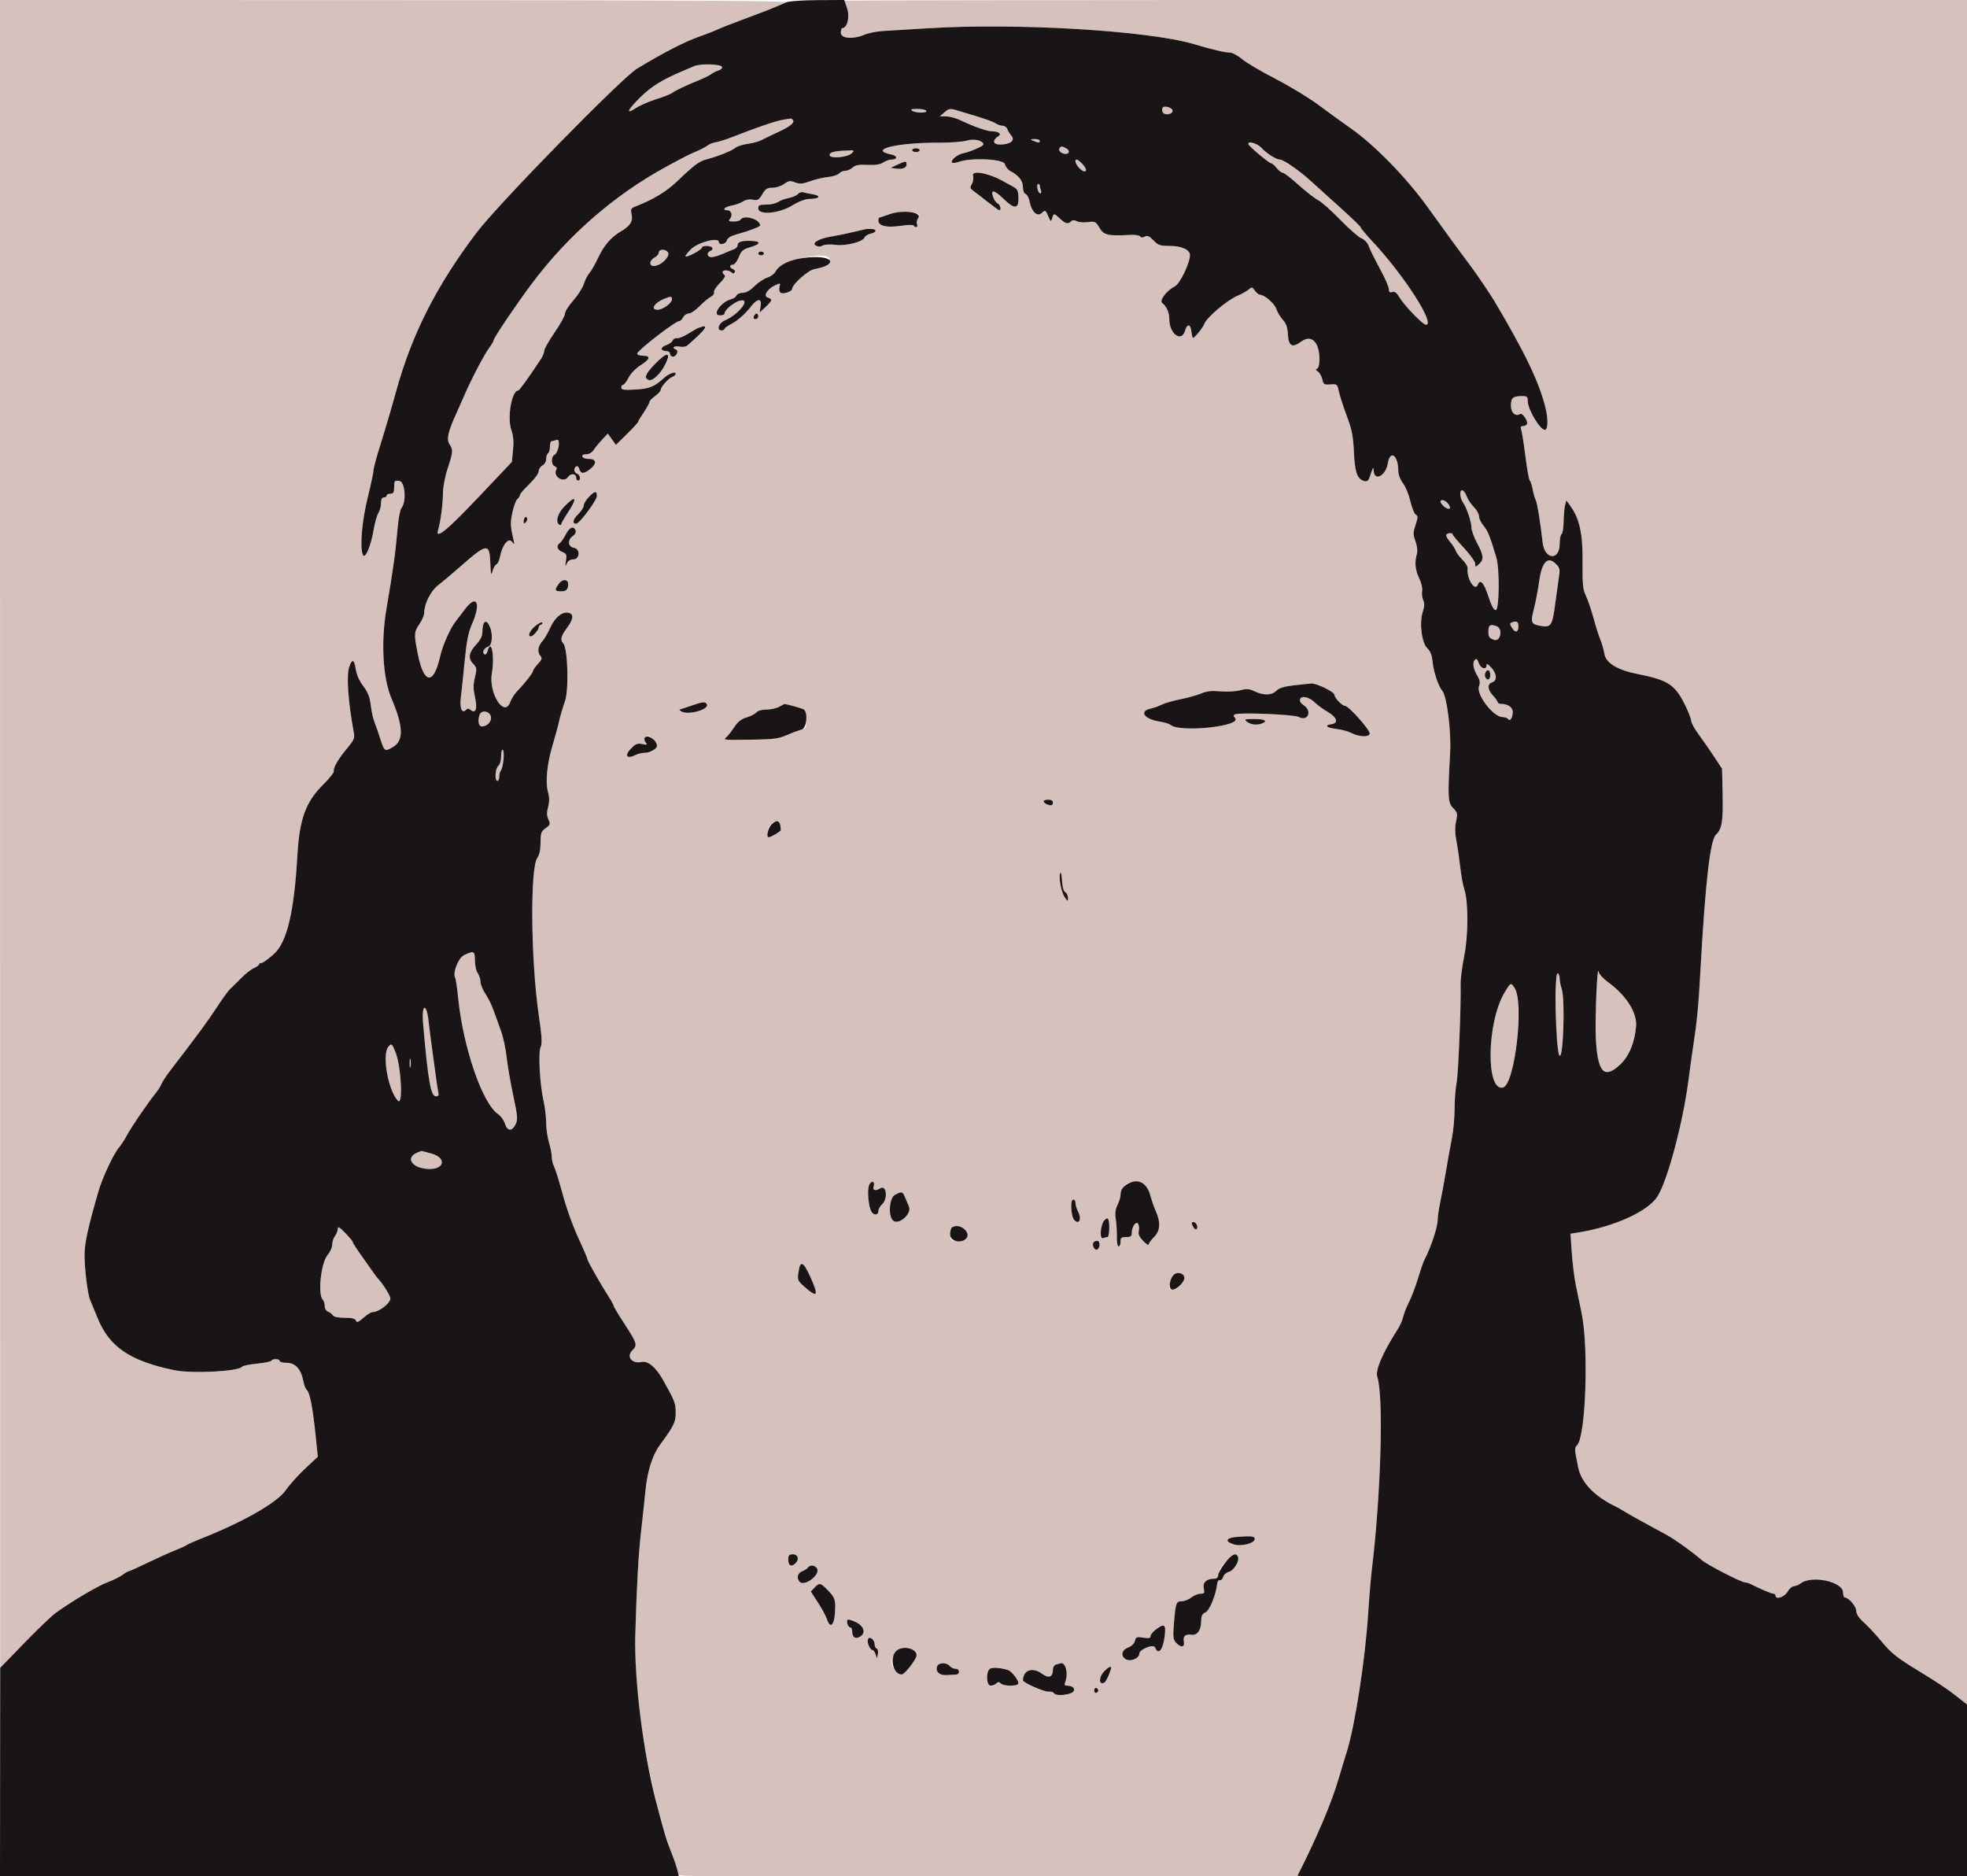 <svg id="svg" version="1.1" xmlns="http://www.w3.org/2000/svg" xmlns:xlink="http://www.w3.org/1999/xlink" width="400" height="381.513" viewBox="0, 0, 400,381.513"><g id="svgg"><path id="path0" d="M0.019 169.561 L 0.037 339.122 4.885 334.122 C 7.551 331.373,10.420 328.617,11.260 327.999 C 14.332 325.739,19.929 322.423,21.866 321.717 C 22.960 321.318,24.320 320.648,24.889 320.228 C 25.458 319.809,26.046 319.466,26.196 319.466 C 26.345 319.466,28.085 318.684,30.061 317.730 C 32.037 316.775,34.540 315.644,35.623 315.217 C 36.707 314.790,37.766 314.306,37.976 314.142 C 38.187 313.978,39.528 313.381,40.956 312.817 C 49.496 309.443,56.357 305.517,58.104 303.004 C 58.887 301.876,60.676 299.885,62.079 298.578 L 64.630 296.202 64.167 291.708 C 63.599 286.202,63.004 283.138,62.405 282.634 C 62.155 282.424,61.826 281.584,61.674 280.769 C 61.228 278.388,60.052 277.099,58.325 277.099 C 57.525 277.099,56.870 276.927,56.870 276.718 C 56.870 276.250,55.468 276.208,55.184 276.667 C 55.071 276.850,53.731 277.122,52.206 277.272 C 50.681 277.422,49.338 277.698,49.223 277.885 C 48.628 278.848,39.029 279.337,35.420 278.588 C 26.445 276.727,22.227 273.860,19.852 268.009 C 19.198 266.396,18.512 264.733,18.328 264.313 C 17.815 263.139,17.173 257.896,17.194 255.042 C 17.211 252.705,17.887 249.631,19.987 242.335 C 20.798 239.519,23.046 234.693,24.179 233.336 C 24.676 232.740,25.388 231.651,25.760 230.916 C 26.491 229.474,30.100 224.178,31.598 222.350 C 32.104 221.732,32.654 220.867,32.821 220.429 C 32.988 219.990,33.778 218.778,34.577 217.736 C 40.700 209.742,42.234 207.658,44.044 204.876 C 45.175 203.139,46.419 201.430,46.809 201.078 C 47.200 200.726,48.206 199.733,49.046 198.873 C 49.885 198.012,51.045 197.099,51.622 196.843 C 52.199 196.588,52.672 196.249,52.672 196.090 C 52.672 195.931,52.897 195.802,53.172 195.802 C 53.446 195.802,54.577 194.986,55.684 193.989 C 58.363 191.575,59.807 185.519,60.482 173.855 C 60.913 166.422,62.186 162.996,65.864 159.377 C 67.029 158.230,67.937 157.069,67.883 156.795 C 67.742 156.088,68.780 154.311,70.614 152.119 C 71.992 150.471,72.163 150.066,71.952 148.941 C 70.782 142.706,70.412 137.326,71.030 135.553 C 71.615 133.875,72.046 134.054,72.353 136.103 C 72.518 137.199,73.086 138.470,73.871 139.499 C 74.816 140.737,75.192 141.696,75.392 143.377 C 75.539 144.606,75.870 146.126,76.129 146.756 C 76.387 147.385,76.914 148.897,77.300 150.115 C 78.157 152.827,78.234 152.878,79.935 151.874 C 82.126 150.581,82.034 147.687,79.625 142.049 C 77.842 137.878,77.431 130.536,78.599 123.726 C 79.943 115.888,80.457 112.168,80.858 107.380 C 81.019 105.456,81.368 103.620,81.633 103.300 C 82.698 102.017,82.378 97.915,81.202 97.780 C 80.231 97.668,80.153 97.761,80.153 99.020 C 80.153 100.127,80.010 100.382,79.389 100.382 C 78.969 100.382,78.626 100.553,78.626 100.763 C 78.626 100.973,78.368 101.145,78.053 101.145 C 77.670 101.145,77.481 101.528,77.481 102.304 C 77.481 102.941,77.241 103.842,76.949 104.307 C 76.656 104.772,76.224 106.300,75.988 107.702 C 75.419 111.089,74.218 113.851,73.781 112.779 C 73.145 111.218,73.599 105.937,74.779 101.155 C 75.425 98.536,75.953 96.045,75.952 95.620 C 75.951 95.195,76.631 92.700,77.463 90.076 C 78.295 87.452,79.684 82.729,80.549 79.580 C 83.725 68.016,88.772 58.059,96.900 47.321 C 101.321 41.481,126.443 15.814,129.580 13.931 C 135.341 10.475,139.182 8.507,142.366 7.382 C 143.731 6.899,145.191 6.339,145.611 6.135 C 146.544 5.684,149.139 4.670,153.435 3.078 C 155.219 2.416,157.195 1.647,157.824 1.367 C 158.454 1.088,159.399 0.678,159.924 0.456 C 160.599 0.170,137.389 0.044,80.439 0.026 L 0.000 0.000 0.019 169.561 M171.756 0.143 C 171.756 0.221,172.006 0.994,172.311 1.860 C 172.859 3.412,172.244 5.715,171.279 5.723 C 171.121 5.724,170.992 6.155,170.992 6.679 C 170.992 7.853,173.502 8.035,175.871 7.034 C 176.652 6.705,178.321 6.375,179.580 6.302 C 180.840 6.230,184.934 5.981,188.679 5.749 C 206.771 4.631,233.451 6.217,242.748 8.964 C 246.584 10.097,249.035 10.675,250.027 10.681 C 250.582 10.684,251.659 11.245,252.510 11.973 C 253.336 12.680,256.415 14.500,259.353 16.017 C 262.291 17.534,266.240 19.931,268.130 21.344 C 270.019 22.757,272.939 24.871,274.618 26.042 C 279.543 29.475,286.111 36.223,290.458 42.315 C 292.977 45.845,297.194 51.614,299.285 54.389 C 300.292 55.725,303.147 59.952,303.887 61.201 C 310.216 71.891,312.975 77.652,314.277 82.899 C 314.861 85.256,314.801 87.405,314.150 87.405 C 313.172 87.405,310.687 83.238,310.687 81.599 C 310.687 80.677,310.538 80.534,309.573 80.534 C 307.662 80.534,307.252 80.874,307.252 82.458 C 307.252 83.916,308.185 84.763,309.140 84.173 C 309.616 83.879,310.830 85.719,310.507 86.243 C 310.371 86.462,309.994 86.641,309.669 86.641 C 309.263 86.641,309.159 86.849,309.337 87.309 C 309.479 87.677,309.867 90.124,310.198 92.748 C 310.529 95.372,310.931 97.605,311.090 97.711 C 311.250 97.816,311.505 98.589,311.656 99.428 C 311.808 100.268,312.085 101.250,312.272 101.612 C 312.597 102.242,313.193 105.866,313.696 110.266 C 314.105 113.848,317.176 114.078,317.176 110.527 C 317.176 109.590,317.347 108.718,317.557 108.588 C 317.767 108.458,317.956 107.289,317.977 105.989 C 317.998 104.689,318.133 103.204,318.277 102.688 L 318.538 101.751 319.391 102.949 C 321.233 105.535,321.874 108.528,321.823 114.292 C 321.783 118.826,321.885 119.843,322.514 121.162 C 322.919 122.013,323.611 124.043,324.051 125.671 C 324.491 127.300,325.113 129.259,325.433 130.025 C 325.753 130.791,326.131 132.120,326.274 132.980 C 326.581 134.820,328.936 136.241,333.015 137.047 C 339.128 138.255,340.563 139.169,342.552 143.119 C 343.289 144.584,343.893 146.111,343.893 146.513 C 343.893 146.915,344.634 148.251,345.539 149.481 C 346.444 150.711,347.860 152.748,348.685 154.008 L 350.185 156.298 350.295 160.878 C 350.438 166.896,350.186 168.566,348.962 169.701 C 347.764 170.811,346.790 179.332,345.784 197.519 C 345.388 204.670,345.112 207.535,344.312 212.786 C 344.088 214.256,343.653 217.384,343.345 219.739 C 342.220 228.345,339.129 239.941,337.082 243.233 C 335.194 246.270,328.379 249.389,321.039 250.577 L 319.367 250.847 319.631 254.717 C 319.776 256.846,320.143 259.790,320.447 261.260 C 320.750 262.729,321.281 265.305,321.628 266.985 C 323.097 274.115,322.480 292.078,320.705 293.854 C 320.149 294.409,320.158 294.583,320.938 298.377 C 321.576 301.479,324.264 304.268,328.626 306.350 C 328.941 306.501,329.800 306.995,330.534 307.449 C 331.269 307.902,333.158 308.964,334.733 309.809 C 336.307 310.653,338.282 311.728,339.122 312.198 C 340.767 313.118,344.119 315.535,346.030 317.179 C 347.228 318.209,354.115 321.756,354.918 321.756 C 355.158 321.756,355.652 321.907,356.017 322.092 C 357.945 323.070,360.250 324.046,360.633 324.046 C 360.873 324.046,361.069 324.218,361.069 324.427 C 361.069 325.324,362.838 324.766,363.489 323.664 C 363.861 323.034,364.456 322.514,364.812 322.507 C 365.167 322.500,365.791 322.243,366.199 321.934 C 368.467 320.219,374.809 321.608,374.809 323.821 C 374.809 324.364,374.954 324.809,375.131 324.809 C 375.916 324.809,377.481 326.618,377.481 327.526 C 377.481 328.187,377.993 328.960,379.072 329.929 C 379.946 330.714,381.592 332.491,382.729 333.878 C 384.515 336.057,385.972 337.215,389.896 339.575 C 393.259 341.597,395.578 343.144,397.615 344.726 L 400.000 346.578 400.000 173.289 L 400.000 0.000 285.878 0.000 C 223.111 0.000,171.756 0.064,171.756 0.143 M141.221 13.428 C 140.697 13.657,139.666 14.095,138.931 14.402 C 134.769 16.142,132.466 17.558,130.261 19.733 C 127.570 22.388,127.139 23.386,129.294 21.974 C 130.081 21.458,131.927 20.654,133.397 20.187 C 134.866 19.721,136.326 19.152,136.641 18.922 C 137.391 18.375,139.382 17.425,141.985 16.371 C 143.139 15.903,144.342 15.312,144.656 15.057 C 144.971 14.803,145.625 14.473,146.109 14.326 C 146.593 14.178,146.923 13.857,146.842 13.613 C 146.648 13.026,142.459 12.888,141.221 13.428 M236.387 21.975 C 236.095 22.735,236.743 23.393,237.619 23.223 C 238.679 23.017,238.665 22.313,237.592 21.824 C 236.783 21.455,236.576 21.481,236.387 21.975 M185.496 22.519 C 186.261 23.014,188.664 23.014,188.359 22.519 C 188.229 22.309,187.403 22.140,186.523 22.143 C 185.350 22.148,185.076 22.248,185.496 22.519 M191.985 22.901 L 191.105 23.664 192.378 23.664 C 193.079 23.664,194.350 23.998,195.204 24.405 C 198.108 25.792,200.789 26.718,201.900 26.718 C 203.061 26.718,203.722 27.258,203.062 27.667 C 201.739 28.484,201.890 29.389,203.349 29.389 C 205.419 29.389,206.503 28.563,205.683 27.611 C 205.350 27.224,204.971 26.608,204.841 26.240 C 204.711 25.873,204.293 25.573,203.914 25.573 C 203.534 25.573,202.884 25.350,202.470 25.077 C 202.056 24.805,200.429 24.196,198.855 23.725 C 197.281 23.253,195.465 22.703,194.820 22.502 C 193.206 22.000,192.989 22.030,191.985 22.901 M159.351 24.325 C 157.923 24.531,154.054 25.844,148.855 27.887 C 147.700 28.341,146.240 28.800,145.611 28.906 C 144.981 29.013,144.208 29.315,143.893 29.578 C 143.578 29.840,142.634 30.345,141.794 30.700 C 140.120 31.406,139.194 31.875,135.526 33.870 C 124.947 39.623,115.510 47.836,108.105 57.731 C 104.951 61.946,100.382 68.724,100.382 69.188 C 100.382 69.369,99.977 70.063,99.483 70.732 C 98.437 72.144,95.869 77.045,94.446 80.344 C 93.902 81.603,93.142 83.321,92.756 84.160 C 91.125 87.711,90.766 89.335,91.400 90.302 C 92.175 91.485,92.148 91.842,91.031 95.266 C 90.475 96.968,90.075 99.086,90.074 100.335 C 90.072 102.424,89.575 106.206,89.110 107.671 C 88.411 109.874,90.779 107.976,97.235 101.159 L 104.090 93.922 104.330 91.522 C 104.501 89.815,104.400 88.636,103.983 87.437 C 103.097 84.894,104.063 79.389,105.396 79.389 C 105.628 79.389,107.697 76.514,110.017 72.965 C 110.383 72.405,110.684 71.648,110.685 71.284 C 110.686 70.919,111.632 69.257,112.786 67.591 C 113.941 65.924,114.885 64.210,114.885 63.781 C 114.885 63.353,115.640 62.153,116.563 61.114 C 117.485 60.076,118.451 58.567,118.709 57.762 C 118.967 56.957,119.481 55.954,119.851 55.534 C 120.221 55.115,120.966 53.825,121.505 52.670 C 122.779 49.940,124.199 48.257,126.235 47.064 C 128.199 45.913,128.762 44.998,128.431 43.491 C 128.218 42.525,128.323 42.317,129.190 41.988 C 132.755 40.633,135.547 38.944,137.786 36.789 C 141.091 33.608,142.179 32.795,143.629 32.417 C 145.920 31.819,148.856 30.651,149.524 30.072 C 149.891 29.753,151.021 29.384,152.035 29.253 C 153.050 29.121,154.338 28.766,154.898 28.464 C 155.458 28.161,156.861 27.483,158.015 26.957 C 160.570 25.792,161.609 24.994,161.275 24.453 C 161.137 24.229,160.905 24.072,160.760 24.103 C 160.615 24.134,159.981 24.234,159.351 24.325 M196.496 28.642 C 196.143 28.848,193.910 29.010,191.534 29.002 C 182.336 28.971,176.247 30.421,181.315 31.435 C 182.571 31.686,182.531 32.443,181.262 32.443 C 180.847 32.443,180.097 32.712,179.595 33.040 C 178.961 33.456,177.988 33.603,176.397 33.525 C 174.649 33.438,173.938 33.567,173.380 34.072 C 172.978 34.435,172.298 34.733,171.868 34.733 C 171.438 34.733,170.885 34.974,170.640 35.270 C 170.395 35.565,169.387 35.888,168.399 35.988 C 167.411 36.087,165.763 36.475,164.736 36.850 C 163.197 37.411,162.660 37.452,161.684 37.084 C 160.663 36.698,160.356 36.742,159.463 37.402 C 158.894 37.823,157.837 38.168,157.114 38.168 C 156.019 38.168,155.670 38.389,155.016 39.498 C 154.332 40.657,154.089 40.799,153.115 40.604 C 152.420 40.465,151.658 40.601,151.095 40.964 C 150.598 41.284,149.547 41.664,148.760 41.808 C 147.364 42.063,146.747 42.748,147.913 42.748 C 148.712 42.748,149.044 43.777,148.469 44.471 C 148.070 44.952,148.176 45.038,149.167 45.038 C 149.810 45.038,150.430 44.887,150.544 44.702 C 151.234 43.586,154.536 44.523,154.574 45.845 C 154.581 46.104,152.251 46.981,149.671 47.690 C 148.588 47.988,147.938 48.405,147.813 48.883 C 147.611 49.656,146.183 49.927,146.183 49.193 C 146.183 48.172,142.000 49.235,140.576 50.618 C 139.828 51.345,139.303 52.026,139.410 52.132 C 139.681 52.404,142.748 50.761,142.748 50.343 C 142.748 49.872,144.554 49.908,144.849 50.384 C 144.980 50.596,144.818 50.872,144.490 50.998 C 143.620 51.331,143.759 52.290,144.677 52.290 C 145.109 52.290,146.182 51.972,147.063 51.583 C 147.944 51.194,148.965 50.770,149.332 50.641 C 149.699 50.511,150.000 50.154,150.000 49.847 C 150.000 49.158,150.869 48.895,152.863 48.980 C 154.837 49.065,154.695 49.640,152.545 50.267 C 151.098 50.689,150.756 50.988,150.236 52.289 C 149.900 53.129,149.365 53.817,149.049 53.817 C 148.294 53.817,148.308 54.435,149.070 54.727 C 149.398 54.853,149.551 55.144,149.409 55.374 C 149.223 55.675,149.034 55.676,148.736 55.377 C 148.226 54.868,146.947 54.828,146.947 55.321 C 146.947 55.519,147.130 55.793,147.354 55.932 C 147.600 56.084,147.218 56.726,146.388 57.556 C 145.632 58.312,145.099 59.151,145.203 59.421 C 145.307 59.691,145.011 60.108,144.547 60.348 C 144.082 60.588,143.052 61.449,142.257 62.262 C 141.462 63.075,140.480 63.740,140.076 63.740 C 139.671 63.740,139.156 64.084,138.931 64.504 C 138.707 64.924,138.365 65.267,138.173 65.267 C 137.354 65.267,129.580 71.269,129.580 71.901 C 129.580 72.136,130.080 72.328,130.692 72.328 C 132.389 72.328,132.256 73.007,130.319 74.232 C 129.288 74.883,128.260 75.938,127.825 76.792 C 127.417 77.591,126.915 78.244,126.710 78.244 C 126.504 78.244,126.336 78.496,126.336 78.804 C 126.336 79.260,126.863 79.336,129.177 79.209 C 132.047 79.052,133.098 78.629,135.016 76.855 C 135.996 75.949,137.405 75.446,137.405 76.002 C 137.405 76.199,137.111 76.472,136.752 76.610 C 135.942 76.921,134.379 78.660,134.363 79.268 C 134.357 79.516,133.836 80.086,133.206 80.534 C 132.576 80.983,132.061 81.528,132.061 81.745 C 132.061 81.963,131.546 82.905,130.916 83.838 C 130.286 84.771,129.771 85.640,129.771 85.769 C 129.771 85.898,128.753 87.007,127.508 88.232 L 125.245 90.461 124.423 89.307 L 123.602 88.154 122.435 89.401 C 121.794 90.087,121.015 91.035,120.705 91.508 C 120.373 92.014,119.755 92.366,119.199 92.366 C 118.613 92.366,118.319 92.547,118.421 92.844 C 118.511 93.106,119.126 93.319,119.788 93.317 C 121.316 93.312,121.408 94.274,119.987 95.392 C 118.816 96.313,117.939 96.417,117.939 95.633 C 117.939 94.798,117.203 94.522,116.923 95.252 C 116.769 95.652,116.915 96.030,117.307 96.249 C 117.993 96.633,118.177 97.710,117.557 97.710 C 117.347 97.710,117.176 97.471,117.176 97.178 C 117.176 96.279,116.088 96.163,115.502 96.999 C 114.569 98.332,112.311 96.806,113.167 95.421 C 113.299 95.207,113.139 94.930,112.810 94.804 C 112.067 94.518,112.026 92.892,112.753 92.481 C 113.618 91.991,114.032 89.119,113.191 89.442 C 112.829 89.581,112.375 89.695,112.183 89.695 C 111.990 89.695,111.832 90.200,111.832 90.817 C 111.832 91.435,111.660 92.046,111.450 92.176 C 111.240 92.305,111.069 92.825,111.069 93.330 C 111.069 93.857,110.744 94.422,110.305 94.656 C 109.885 94.881,109.542 95.412,109.542 95.836 C 109.542 96.264,108.691 97.424,107.634 98.438 C 106.584 99.444,105.725 100.444,105.725 100.660 C 105.725 100.875,105.491 101.246,105.204 101.484 C 104.917 101.722,104.467 102.934,104.203 104.178 C 103.751 106.308,103.773 106.905,104.410 109.733 C 104.649 110.791,104.626 110.823,104.114 110.158 C 103.408 109.240,102.137 110.798,101.702 113.116 C 101.553 113.913,101.214 114.648,100.949 114.750 C 100.684 114.851,100.325 115.482,100.151 116.150 C 99.890 117.151,99.812 116.842,99.710 114.408 C 99.540 110.353,99.036 110.424,93.511 115.279 C 91.937 116.663,89.959 118.326,89.116 118.974 C 87.590 120.147,86.253 122.806,86.258 124.660 C 86.259 125.104,85.830 126.099,85.305 126.872 C 84.182 128.528,84.160 128.918,84.963 132.977 C 86.179 139.126,88.167 139.370,89.487 133.532 C 90.034 131.112,91.612 127.600,92.785 126.191 C 92.981 125.956,93.748 124.948,94.489 123.950 C 96.937 120.657,97.897 122.566,95.976 126.908 C 95.226 128.605,94.883 130.365,94.463 134.684 C 94.164 137.755,93.820 141.040,93.699 141.985 C 93.443 143.981,93.916 145.048,94.751 144.355 C 95.157 144.018,95.393 144.019,95.734 144.360 C 96.700 145.326,97.112 144.091,96.596 141.784 C 96.220 140.105,96.216 139.240,96.576 137.739 C 97.004 135.956,96.978 135.769,96.180 134.921 C 95.120 133.792,95.340 132.636,96.943 130.920 C 97.656 130.156,98.092 129.284,98.092 128.617 C 98.092 126.355,98.825 125.701,99.557 127.308 C 100.284 128.904,100.127 131.206,99.272 131.477 C 98.415 131.749,97.957 132.696,98.516 133.041 C 98.731 133.174,99.003 132.915,99.120 132.466 C 99.878 129.566,100.642 133.304,100.021 136.872 C 99.311 140.950,102.598 146.079,103.770 142.720 C 103.994 142.074,104.655 141.057,105.238 140.459 C 106.743 138.915,108.397 136.786,108.397 136.394 C 108.397 136.211,108.841 135.582,109.383 134.997 C 110.226 134.088,110.296 133.845,109.860 133.321 C 109.217 132.545,109.405 131.329,110.321 130.339 C 110.712 129.916,111.377 128.789,111.800 127.834 C 112.867 125.420,114.487 124.152,115.840 124.671 C 116.719 125.009,116.526 126.050,115.278 127.699 C 114.077 129.286,113.869 130.129,114.520 130.779 C 115.468 131.728,115.723 140.277,114.873 142.640 C 114.436 143.854,113.914 145.620,113.713 146.565 C 113.511 147.510,112.933 149.656,112.428 151.336 C 111.248 155.257,110.870 158.912,111.429 160.990 C 111.739 162.141,111.748 163.018,111.459 164.091 C 111.160 165.200,111.177 165.851,111.524 166.613 C 111.951 167.550,111.901 167.707,110.958 168.394 C 110.043 169.061,109.924 169.398,109.924 171.321 C 109.924 172.771,109.702 173.808,109.259 174.438 C 107.776 176.543,107.944 195.220,109.545 206.266 C 110.186 210.687,110.275 212.169,109.942 212.898 C 109.420 214.043,109.770 220.503,110.535 223.855 C 110.822 225.115,111.060 227.105,111.063 228.279 C 111.066 229.453,111.324 231.256,111.637 232.287 C 111.950 233.317,112.207 234.644,112.210 235.235 C 112.212 235.826,112.407 236.671,112.643 237.112 C 112.880 237.554,113.547 239.647,114.126 241.763 C 115.348 246.226,116.385 249.090,118.180 252.966 C 118.887 254.493,119.466 255.881,119.466 256.050 C 119.466 256.390,122.140 261.104,123.770 263.637 C 124.342 264.525,124.809 265.384,124.809 265.546 C 124.809 265.708,125.748 267.276,126.896 269.030 C 129.522 273.045,129.679 273.528,128.662 274.476 C 127.274 275.769,128.446 277.367,130.460 276.925 C 131.762 276.639,133.385 278.000,134.843 280.601 C 137.219 284.838,137.405 285.318,137.405 287.220 C 137.405 289.191,137.064 289.888,134.170 293.833 C 132.677 295.870,131.642 299.148,131.260 303.053 C 131.065 305.048,130.658 308.826,130.355 311.450 C 129.831 315.989,129.456 322.761,129.191 332.443 C 128.829 345.706,131.887 363.593,137.024 378.244 C 137.502 379.609,137.950 380.940,138.019 381.202 C 138.118 381.582,151.018 381.679,200.907 381.679 L 263.670 381.679 266.141 376.622 C 269.049 370.670,270.965 365.934,272.280 361.450 C 272.804 359.666,273.507 357.347,273.843 356.298 C 275.511 351.091,277.633 337.413,278.223 328.053 C 278.422 324.905,278.771 320.782,278.999 318.893 C 280.828 303.716,281.382 283.842,280.084 279.962 C 279.637 278.624,281.128 275.145,284.248 270.244 C 284.711 269.518,285.202 268.402,285.340 267.764 C 285.477 267.125,286.016 265.757,286.537 264.724 C 287.058 263.691,287.880 261.524,288.363 259.910 C 288.846 258.295,289.410 256.650,289.617 256.254 C 291.038 253.525,292.366 249.493,292.366 247.904 C 292.366 247.356,292.607 245.756,292.901 244.350 C 293.195 242.944,293.723 240.076,294.074 237.977 C 294.426 235.878,294.958 232.910,295.257 231.382 C 295.557 229.854,295.802 227.173,295.802 225.423 C 295.802 223.673,295.983 221.316,296.206 220.186 C 296.564 218.364,297.123 204.551,297.023 200.000 C 297.003 199.055,297.341 196.479,297.776 194.275 C 298.623 189.975,298.608 183.096,297.745 180.725 C 297.516 180.095,297.161 178.120,296.955 176.336 C 296.750 174.552,296.390 172.112,296.157 170.915 C 295.869 169.440,295.851 168.181,296.101 167.008 C 296.441 165.415,296.393 165.200,295.504 164.311 C 294.439 163.246,294.377 162.103,294.893 153.053 C 295.141 148.718,294.232 141.554,293.296 140.458 C 292.498 139.524,291.516 136.587,291.319 134.546 C 291.190 133.212,290.873 132.398,290.260 131.830 C 289.114 130.768,288.592 126.611,289.326 124.389 C 289.683 123.305,289.707 122.660,289.414 122.016 C 289.192 121.529,289.094 120.694,289.196 120.160 C 289.302 119.605,289.040 118.483,288.584 117.538 C 287.775 115.864,287.637 114.326,288.140 112.595 C 288.306 112.022,288.190 111.015,287.848 110.072 C 287.342 108.676,287.344 108.307,287.865 106.724 C 288.368 105.197,288.374 104.901,287.910 104.642 C 287.613 104.476,287.114 103.242,286.801 101.902 C 286.488 100.561,285.809 98.909,285.292 98.231 C 284.734 97.499,284.349 96.482,284.346 95.732 C 284.333 92.517,282.672 91.371,282.210 94.257 C 281.811 96.756,279.449 97.963,279.351 95.718 C 279.310 94.776,279.262 94.855,278.459 97.188 C 278.261 97.764,277.956 97.945,277.423 97.805 C 276.009 97.436,275.511 96.037,275.324 91.902 C 275.176 88.664,274.921 87.376,273.865 84.542 C 273.160 82.653,272.439 80.420,272.261 79.580 C 271.949 78.108,271.888 78.057,270.544 78.161 C 269.269 78.260,269.128 78.170,268.896 77.114 C 268.757 76.479,268.355 75.776,268.005 75.553 C 267.541 75.258,267.497 75.092,267.844 74.946 C 268.121 74.829,268.321 74.052,268.321 73.085 C 268.321 69.523,266.674 67.922,264.593 69.460 C 262.784 70.797,262.044 70.403,261.907 68.029 C 261.822 66.550,261.552 65.768,260.875 65.037 C 260.371 64.493,259.778 63.507,259.558 62.845 C 259.178 61.704,257.132 59.924,256.200 59.924 C 255.963 59.924,255.506 59.549,255.185 59.091 C 254.649 58.325,254.548 58.307,253.923 58.862 C 253.550 59.194,252.593 59.735,251.798 60.063 C 249.585 60.977,245.321 64.582,244.867 65.923 C 244.631 66.620,242.932 68.702,242.600 68.702 C 242.498 68.702,242.361 68.157,242.295 67.491 C 242.133 65.852,241.420 65.724,240.980 67.256 C 240.275 69.714,237.786 67.887,237.786 64.911 C 237.786 63.578,237.208 62.251,236.351 61.619 C 235.680 61.125,237.222 59.090,238.940 58.202 C 239.972 57.668,241.985 53.469,241.985 51.849 C 241.985 50.773,240.266 50.000,237.871 50.000 C 235.896 50.000,235.514 49.870,234.558 48.871 C 233.711 47.988,233.328 47.822,232.792 48.109 C 232.338 48.352,232.023 48.338,231.856 48.069 C 231.718 47.845,230.806 47.706,229.829 47.760 C 225.299 48.008,224.465 47.817,223.589 46.332 C 222.824 45.035,222.686 44.966,221.237 45.161 C 220.391 45.274,219.370 45.191,218.969 44.976 C 218.462 44.705,218.111 44.713,217.822 45.003 C 217.192 45.632,216.697 45.514,215.566 44.466 C 214.311 43.302,214.272 43.299,213.966 44.370 C 213.736 45.176,213.686 45.149,213.153 43.934 C 212.603 42.676,212.564 42.658,211.835 43.318 C 210.909 44.156,209.764 43.045,209.358 40.915 C 209.226 40.222,208.870 39.559,208.567 39.443 C 208.244 39.319,208.015 38.722,208.015 38.003 C 208.015 36.745,207.139 35.644,205.443 34.770 C 204.974 34.527,204.481 33.897,204.348 33.368 C 204.084 32.318,197.558 32.003,194.941 32.915 C 194.343 33.124,193.749 33.190,193.622 33.062 C 193.161 32.601,194.735 31.368,196.113 31.110 C 197.258 30.895,198.540 30.354,199.972 29.481 C 201.000 28.854,197.556 28.023,196.496 28.642 M210.115 28.626 C 211.157 29.074,211.450 29.074,211.450 28.626 C 211.450 28.416,210.978 28.256,210.401 28.271 C 209.471 28.295,209.438 28.335,210.115 28.626 M253.880 29.343 C 254.069 29.839,258.104 33.206,258.510 33.206 C 258.702 33.206,259.197 33.635,259.610 34.160 C 260.023 34.685,260.574 35.115,260.835 35.115 C 261.096 35.115,262.546 36.227,264.056 37.588 C 265.566 38.948,267.358 40.343,268.038 40.689 C 268.718 41.034,270.750 42.835,272.553 44.690 C 274.357 46.546,276.291 48.239,276.852 48.452 C 277.413 48.665,278.056 49.315,278.281 49.897 C 278.706 50.995,279.009 51.605,281.158 55.684 C 281.865 57.026,282.443 58.454,282.443 58.859 C 282.443 59.390,282.631 59.534,283.124 59.377 C 283.605 59.225,284.005 59.499,284.484 60.310 C 285.526 62.074,289.323 66.031,289.974 66.031 C 291.989 66.031,285.560 56.013,279.132 49.134 C 277.804 47.713,276.718 46.415,276.718 46.249 C 276.718 46.083,274.871 44.294,272.615 42.273 C 270.358 40.252,267.653 37.807,266.603 36.840 C 264.332 34.748,261.012 32.443,260.266 32.441 C 259.519 32.439,257.622 31.228,256.489 30.030 C 255.611 29.102,253.586 28.569,253.880 29.343 M215.432 30.195 C 215.158 30.638,215.889 31.282,216.676 31.292 C 217.496 31.302,217.595 30.581,216.830 30.172 C 215.890 29.669,215.755 29.671,215.432 30.195 M187.023 30.534 C 187.023 30.744,186.679 30.916,186.260 30.916 C 185.840 30.916,185.496 30.744,185.496 30.534 C 185.496 30.324,185.840 30.153,186.260 30.153 C 186.679 30.153,187.023 30.324,187.023 30.534 M169.752 30.808 C 169.150 30.899,168.702 31.208,168.702 31.533 C 168.702 32.323,172.340 32.022,173.200 31.162 C 173.862 30.500,172.624 30.373,169.752 30.808 M218.702 32.949 C 218.702 33.227,219.114 33.841,219.616 34.313 C 220.851 35.473,221.346 34.640,220.163 33.392 C 219.166 32.341,218.702 32.200,218.702 32.949 M184.351 33.409 C 184.351 34.143,183.584 34.448,182.189 34.269 L 181.107 34.130 182.443 33.508 C 184.156 32.711,184.351 32.701,184.351 33.409 M202.290 36.009 C 203.025 36.348,203.884 36.775,204.198 36.958 C 204.513 37.140,205.286 37.562,205.916 37.896 C 206.918 38.426,207.067 38.719,207.108 40.243 C 207.169 42.519,206.276 42.583,204.108 40.458 C 202.202 38.589,201.393 38.435,201.955 40.046 C 202.169 40.659,202.589 41.254,202.889 41.370 C 203.403 41.567,203.685 42.748,203.219 42.748 C 203.099 42.748,202.077 42.018,200.946 41.126 C 199.814 40.234,198.495 39.218,198.013 38.868 C 197.242 38.308,197.196 38.135,197.633 37.413 C 197.905 36.962,198.014 36.236,197.876 35.800 C 197.569 34.832,199.990 34.948,202.290 36.009 M210.975 38.359 C 211.076 38.884,211.328 39.313,211.536 39.313 C 211.744 39.313,211.809 39.041,211.682 38.709 C 211.555 38.377,211.450 37.948,211.450 37.755 C 211.450 37.562,211.302 37.405,211.122 37.405 C 210.941 37.405,210.875 37.834,210.975 38.359 M165.400 39.533 C 167.135 39.841,166.580 40.443,164.554 40.452 C 163.765 40.456,162.417 40.975,161.069 41.794 C 158.352 43.444,154.198 43.790,154.198 42.366 C 154.198 41.722,154.453 41.603,155.831 41.603 C 156.729 41.603,157.811 41.360,158.236 41.062 C 158.661 40.765,159.638 40.403,160.407 40.259 C 161.176 40.115,162.007 39.753,162.254 39.455 C 162.501 39.158,162.980 38.995,163.317 39.093 C 163.655 39.192,164.592 39.390,165.400 39.533 M186.935 43.678 C 187.043 43.786,186.932 44.115,186.689 44.408 C 186.446 44.701,186.354 45.221,186.485 45.562 C 186.616 45.904,186.547 46.183,186.332 46.183 C 186.117 46.183,185.884 46.036,185.814 45.856 C 185.744 45.676,184.529 45.704,183.114 45.918 C 180.325 46.341,178.626 45.939,178.626 44.856 C 178.626 44.536,178.675 44.275,178.736 44.275 C 178.797 44.275,179.746 43.958,180.847 43.570 C 182.716 42.912,186.231 42.974,186.935 43.678 M177.863 46.962 C 177.863 47.155,177.446 47.418,176.936 47.546 C 176.426 47.674,175.923 48.003,175.818 48.277 C 175.474 49.175,172.013 50.060,169.929 49.784 C 168.830 49.638,167.730 49.697,167.324 49.924 C 166.852 50.189,166.389 50.192,165.906 49.933 C 164.952 49.423,166.564 48.487,169.084 48.088 C 170.029 47.938,171.574 47.629,172.519 47.400 C 177.242 46.257,177.863 46.206,177.863 46.962 M133.969 51.322 C 133.969 51.630,133.647 52.054,133.254 52.265 C 131.875 53.002,131.923 54.322,133.318 54.042 C 134.790 53.748,136.382 51.948,135.797 51.240 C 135.253 50.582,133.969 50.640,133.969 51.322 M155.344 51.527 C 155.344 51.737,155.086 51.908,154.771 51.908 C 154.456 51.908,154.198 51.737,154.198 51.527 C 154.198 51.317,154.456 51.145,154.771 51.145 C 155.086 51.145,155.344 51.317,155.344 51.527 M168.690 52.808 C 168.672 53.487,167.128 54.438,165.574 54.727 C 164.296 54.964,161.069 57.861,161.069 58.771 C 161.069 59.256,159.290 59.858,158.784 59.545 C 158.503 59.372,158.379 58.890,158.497 58.436 C 158.740 57.508,158.721 57.500,157.556 58.041 C 156.028 58.752,155.174 60.200,156.108 60.497 C 157.139 60.824,157.073 61.117,155.673 62.429 L 154.476 63.550 154.693 62.131 C 154.923 60.627,154.013 60.667,152.807 62.214 C 151.556 63.819,150.045 65.174,148.760 65.842 C 147.972 66.251,147.328 66.719,147.328 66.881 C 147.328 67.043,147.071 67.176,146.756 67.176 C 145.644 67.176,146.135 65.679,147.424 65.139 C 149.936 64.086,152.508 61.069,150.893 61.069 C 149.723 61.069,147.328 62.903,147.328 63.799 C 147.328 63.977,146.899 64.122,146.374 64.122 C 144.700 64.122,146.636 61.353,148.666 60.843 C 149.159 60.719,149.656 60.376,149.770 60.080 C 149.883 59.784,150.454 59.537,151.038 59.530 C 151.730 59.522,152.555 59.059,153.410 58.200 C 154.132 57.476,155.292 56.694,155.990 56.464 C 156.687 56.234,157.436 55.713,157.653 55.307 C 158.931 52.919,168.748 50.696,168.690 52.808 M135.122 60.731 C 133.060 61.554,132.176 62.977,133.727 62.977 C 134.793 62.977,136.641 61.628,136.641 60.850 C 136.641 60.225,136.433 60.208,135.122 60.731 M154.198 64.313 C 154.198 64.628,153.946 64.885,153.638 64.885 C 153.296 64.885,153.163 64.662,153.297 64.313 C 153.418 63.998,153.670 63.740,153.858 63.740 C 154.045 63.740,154.198 63.998,154.198 64.313 M143.511 66.633 C 143.511 66.819,141.707 68.561,139.761 70.254 C 139.478 70.500,138.763 70.596,138.139 70.471 C 137.077 70.259,136.525 70.763,137.473 71.079 C 138.100 71.288,137.562 72.519,136.844 72.519 C 136.523 72.519,136.260 72.261,136.260 71.947 C 136.260 71.632,135.926 71.374,135.519 71.374 C 134.276 71.374,134.224 70.615,135.437 70.192 C 136.066 69.973,136.678 69.537,136.799 69.224 C 136.919 68.910,137.319 68.700,137.688 68.757 C 138.057 68.814,139.046 68.422,139.885 67.887 C 141.956 66.567,143.511 66.029,143.511 66.633 M135.878 72.538 C 135.878 74.106,132.923 77.641,131.930 77.260 C 130.909 76.868,131.184 76.130,133.111 74.096 C 134.847 72.262,135.878 71.682,135.878 72.538 M296.947 100.456 C 296.947 100.951,297.196 101.714,297.502 102.150 C 298.267 103.242,299.224 106.090,299.231 107.294 C 299.234 107.841,299.752 109.255,300.382 110.435 C 301.727 112.956,301.799 113.758,300.763 114.695 C 300.024 115.363,300.000 115.361,300.000 114.632 C 300.000 114.217,298.970 112.774,297.712 111.424 C 296.453 110.074,295.422 108.841,295.422 108.683 C 295.419 108.286,294.366 108.323,294.115 108.729 C 294.002 108.911,294.336 109.555,294.858 110.160 C 295.379 110.765,295.910 111.585,296.038 111.983 C 296.165 112.380,296.776 113.200,297.394 113.805 C 298.012 114.409,298.486 115.200,298.446 115.563 C 298.220 117.629,299.945 120.390,300.522 118.886 C 300.999 117.643,301.763 118.472,302.643 121.189 C 303.280 123.153,303.759 124.046,304.174 124.046 C 304.898 124.046,304.987 115.691,304.288 113.359 C 302.970 108.964,302.560 107.940,301.708 106.929 C 301.189 106.311,300.763 105.431,300.763 104.973 C 300.763 104.515,300.291 103.667,299.714 103.089 C 299.136 102.512,298.492 101.551,298.282 100.955 C 297.793 99.565,296.947 99.249,296.947 100.456 M121.374 100.864 C 121.374 101.729,117.825 106.489,117.181 106.489 C 116.316 106.489,116.477 105.636,117.538 104.599 C 118.178 103.973,118.702 103.164,118.702 102.801 C 118.702 102.130,120.498 100.000,121.064 100.000 C 121.234 100.000,121.374 100.389,121.374 100.864 M116.794 101.875 C 116.794 102.067,116.193 103.136,115.458 104.252 C 114.723 105.368,114.122 106.423,114.122 106.598 C 114.122 106.772,113.950 106.809,113.740 106.679 C 112.890 106.154,113.378 104.402,114.772 102.974 C 116.172 101.540,116.794 101.202,116.794 101.875 M292.975 101.808 C 292.652 102.132,293.904 103.435,294.538 103.435 C 294.936 103.435,294.971 103.259,294.681 102.717 C 294.262 101.934,293.340 101.443,292.975 101.808 M106.913 106.217 C 106.601 106.528,106.489 106.486,106.489 106.056 C 106.489 105.297,107.002 104.784,107.191 105.353 C 107.272 105.594,107.147 105.983,106.913 106.217 M117.047 107.849 C 117.188 108.215,116.954 108.671,116.441 109.031 C 115.359 109.788,115.515 111.213,116.698 111.382 C 118.040 111.572,117.941 113.740,116.591 113.740 C 115.954 113.740,115.496 114.034,115.248 114.599 C 114.945 115.291,114.914 115.179,115.087 114.024 C 115.279 112.746,115.197 112.550,114.331 112.221 C 113.296 111.827,113.048 110.924,113.836 110.420 C 114.098 110.252,114.641 109.470,115.041 108.683 C 115.802 107.187,116.657 106.832,117.047 107.849 M313.820 114.599 C 313.603 114.862,313.238 116.450,313.009 118.130 C 312.780 119.809,312.298 122.340,311.938 123.753 C 311.208 126.624,311.328 126.921,313.359 127.268 C 315.407 127.619,315.676 127.209,316.248 122.854 C 316.535 120.675,316.884 118.159,317.024 117.262 C 317.403 114.833,315.167 112.974,313.820 114.599 M115.460 118.324 C 115.985 119.173,115.229 120.229,114.096 120.229 C 112.822 120.229,112.733 119.984,113.571 118.787 C 114.199 117.891,115.062 117.680,115.460 118.324 M110.019 126.992 C 109.757 127.086,109.542 127.350,109.542 127.578 C 109.542 128.086,108.401 129.389,107.956 129.389 C 107.779 129.389,107.634 129.147,107.634 128.851 C 107.634 128.196,109.923 126.200,110.258 126.563 C 110.389 126.706,110.281 126.899,110.019 126.992 M307.357 126.585 C 307.007 126.727,307.041 127.005,307.494 127.697 C 308.203 128.778,308.779 128.586,308.779 127.268 C 308.779 126.375,308.366 126.177,307.357 126.585 M302.672 128.398 C 302.672 129.497,302.847 129.757,303.817 130.095 C 305.146 130.559,305.678 127.838,304.358 127.331 C 303.063 126.834,302.672 127.081,302.672 128.398 M299.873 134.224 C 299.397 134.700,299.619 136.066,300.375 137.305 C 300.958 138.261,301.046 138.759,300.764 139.501 C 300.127 141.176,303.653 145.802,305.568 145.802 C 306.049 145.802,306.561 145.992,306.705 146.224 C 307.053 146.788,307.620 145.893,307.628 144.765 C 307.634 143.853,306.635 143.130,305.369 143.130 C 304.935 143.130,304.580 142.983,304.580 142.804 C 304.580 142.625,304.151 142.015,303.626 141.448 C 302.476 140.207,302.396 139.070,303.435 138.740 C 304.498 138.403,304.408 136.978,303.244 135.723 C 302.570 134.996,302.290 134.867,302.290 135.286 C 302.290 136.236,301.160 135.968,300.763 134.924 C 300.376 133.906,300.272 133.824,299.873 134.224 M303.053 137.214 C 303.053 138.188,302.532 138.487,302.088 137.768 C 301.770 137.254,302.148 136.260,302.660 136.260 C 302.876 136.260,303.053 136.689,303.053 137.214 M269.478 139.892 C 270.521 140.420,271.374 141.053,271.374 141.299 C 271.374 141.900,272.919 143.511,273.496 143.511 C 274.254 143.511,278.681 148.483,278.540 149.178 C 278.385 149.945,276.355 149.845,274.699 148.989 C 274.107 148.683,272.774 148.332,271.735 148.209 C 269.772 147.976,269.222 147.471,270.702 147.259 C 272.260 147.037,271.947 145.896,270.015 144.759 C 269.028 144.178,267.856 143.327,267.412 142.868 C 266.320 141.742,264.682 141.352,264.377 142.146 C 264.230 142.530,264.486 142.969,265.089 143.364 C 266.935 144.573,265.977 146.799,264.057 145.762 C 263.158 145.276,252.253 144.825,251.197 145.230 C 250.769 145.394,250.765 145.535,251.173 146.026 C 252.538 147.671,239.980 148.991,238.067 147.403 C 237.787 147.170,236.793 146.863,235.859 146.720 C 232.701 146.237,231.543 144.617,233.973 144.083 C 234.605 143.944,235.624 143.580,236.238 143.274 C 236.851 142.968,238.610 142.464,240.146 142.154 C 241.682 141.844,243.579 141.311,244.361 140.970 C 245.406 140.515,246.418 140.408,248.178 140.568 C 249.510 140.689,251.287 140.594,252.183 140.355 C 253.529 139.995,254.018 140.031,255.154 140.573 C 256.972 141.440,258.607 141.393,259.553 140.447 C 260.103 139.897,261.129 139.579,263.084 139.351 C 267.327 138.857,267.459 138.868,269.478 139.892 M143.725 143.166 C 144.382 144.229,139.892 145.498,138.529 144.636 C 138.225 144.444,138.063 144.279,138.168 144.270 C 138.273 144.261,139.303 143.927,140.458 143.527 C 142.958 142.663,143.385 142.616,143.725 143.166 M161.377 143.563 C 163.684 144.122,163.771 144.218,163.891 146.332 C 163.983 147.963,163.910 148.130,163.007 148.348 C 162.466 148.479,161.135 148.975,160.050 149.449 C 158.397 150.172,157.316 150.324,153.371 150.386 C 147.098 150.485,146.991 150.476,147.710 149.892 C 148.025 149.637,148.736 148.731,149.289 147.879 C 150.020 146.754,150.713 146.205,151.820 145.873 C 152.659 145.622,153.558 145.159,153.818 144.846 C 154.097 144.510,154.941 144.272,155.867 144.269 C 156.734 144.266,157.872 144.025,158.397 143.734 C 158.922 143.443,159.404 143.188,159.468 143.167 C 159.533 143.147,160.392 143.325,161.377 143.563 M97.560 145.260 C 97.089 146.488,97.307 147.710,97.996 147.704 C 99.374 147.692,100.359 146.121,99.578 145.181 C 98.990 144.472,97.845 144.517,97.560 145.260 M257.252 146.524 C 257.252 147.419,254.690 147.590,253.603 146.768 C 252.924 146.254,253.044 146.206,255.057 146.195 C 256.264 146.189,257.252 146.337,257.252 146.524 M132.971 150.559 C 133.916 152.001,133.188 153.053,131.245 153.053 C 130.617 153.053,129.761 153.236,129.345 153.459 C 127.572 154.407,126.885 153.737,128.195 152.339 C 129.220 151.245,129.579 151.087,130.587 151.289 C 131.595 151.491,131.703 151.443,131.311 150.971 C 131.058 150.665,130.961 150.236,131.097 150.017 C 131.515 149.340,132.326 149.574,132.971 150.559 M101.908 153.748 C 101.908 154.617,101.667 155.450,101.336 155.725 C 100.701 156.252,100.543 158.779,101.145 158.779 C 101.355 158.779,101.527 158.384,101.527 157.901 C 101.527 157.418,101.678 156.860,101.862 156.660 C 102.335 156.148,102.648 152.702,102.244 152.452 C 102.059 152.338,101.908 152.921,101.908 153.748 M214.122 163.168 C 214.122 163.784,213.773 163.875,212.817 163.509 C 211.888 163.152,212.102 162.595,213.168 162.595 C 213.762 162.595,214.122 162.812,214.122 163.168 M158.538 167.653 C 158.888 168.959,158.860 169.022,157.653 169.647 C 156.177 170.410,156.107 170.393,156.107 169.290 C 156.107 167.564,158.146 166.190,158.538 167.653 M216.626 181.410 C 216.928 181.579,217.176 182.091,217.176 182.547 C 217.176 183.362,217.165 183.361,216.532 182.457 C 215.808 181.423,215.235 178.366,215.600 177.486 C 215.732 177.168,215.893 177.852,215.958 179.005 C 216.033 180.332,216.279 181.215,216.626 181.410 M94.389 194.194 C 93.175 194.774,91.970 197.904,92.579 198.891 C 92.699 199.085,92.967 200.917,93.175 202.962 C 94.198 213.065,98.132 224.463,101.315 226.548 C 101.830 226.886,102.448 227.758,102.689 228.487 C 103.211 230.068,104.137 230.085,104.883 228.529 C 105.315 227.628,105.247 226.854,104.383 222.808 C 103.834 220.235,103.227 216.714,103.034 214.984 C 102.841 213.254,102.325 210.850,101.886 209.641 C 101.448 208.432,100.769 206.548,100.379 205.455 C 99.988 204.362,99.228 202.820,98.689 202.027 C 98.151 201.235,97.710 200.144,97.710 199.603 C 97.710 199.062,97.458 198.286,97.150 197.878 C 96.841 197.471,96.584 196.322,96.577 195.324 C 96.564 193.336,96.382 193.242,94.389 194.194 M324.645 201.644 C 324.229 208.160,324.517 214.679,325.301 216.508 C 327.075 220.643,332.227 215.136,332.712 208.587 C 332.911 205.888,330.633 202.311,327.094 199.769 C 326.056 199.023,325.177 198.066,325.098 197.596 C 325.021 197.134,324.817 198.956,324.645 201.644 M316.412 205.453 C 316.412 212.121,316.508 213.428,317.080 214.541 C 317.875 216.087,318.337 203.219,317.566 201.007 C 317.351 200.391,317.176 199.492,317.176 199.011 C 317.176 198.530,317.004 198.031,316.794 197.901 C 316.544 197.746,316.412 200.358,316.412 205.453 M305.965 201.806 C 302.341 207.806,302.112 222.048,305.655 221.121 C 308.548 220.365,310.089 200.000,307.253 200.000 C 307.144 200.000,306.565 200.813,305.965 201.806 M86.040 208.101 C 87.034 219.598,87.605 222.901,88.599 222.901 C 89.160 222.901,89.281 222.703,89.125 222.042 C 89.014 221.570,88.747 219.809,88.534 218.130 C 88.320 216.450,87.982 213.960,87.783 212.595 C 87.584 211.231,87.307 209.050,87.168 207.749 C 86.742 203.746,85.692 204.074,86.040 208.101 M78.967 212.839 C 77.635 214.453,78.947 221.793,80.931 223.823 C 81.976 224.893,81.596 216.984,80.460 214.034 C 79.749 212.185,79.603 212.068,78.967 212.839 M83.302 216.221 C 83.307 217.061,83.385 217.360,83.476 216.885 C 83.567 216.410,83.564 215.723,83.468 215.358 C 83.373 214.993,83.298 215.382,83.302 216.221 M84.862 234.351 C 82.481 235.311,83.601 237.343,86.688 237.662 C 90.336 238.038,91.089 235.420,87.595 234.504 C 86.546 234.228,85.687 234.006,85.687 234.011 C 85.687 234.015,85.316 234.168,84.862 234.351 M177.662 241.253 C 177.408 242.052,178.039 242.224,178.998 241.617 C 180.260 240.819,180.614 243.739,179.389 244.847 C 178.969 245.227,178.626 245.855,178.626 246.242 C 178.626 247.136,177.618 247.161,177.166 246.279 C 176.590 245.155,176.330 242.050,176.725 241.012 C 177.147 239.901,178.019 240.126,177.662 241.253 M232.411 240.691 C 233.122 241.111,233.596 241.846,233.907 243.005 C 234.157 243.940,234.640 245.338,234.982 246.112 C 236.057 248.549,235.968 250.233,234.697 251.504 C 234.087 252.114,233.588 252.804,233.588 253.037 C 233.588 253.271,233.086 252.949,232.474 252.322 C 231.719 251.550,231.425 250.931,231.562 250.406 C 231.674 249.979,231.648 249.327,231.504 248.956 C 231.155 248.056,230.153 249.309,230.153 250.645 C 230.153 251.370,229.949 251.527,229.008 251.527 C 228.041 251.527,227.863 251.675,227.863 252.481 C 227.863 253.006,227.688 253.435,227.474 253.435 C 227.255 253.435,227.100 252.559,227.118 251.431 C 227.136 250.329,227.037 248.707,226.896 247.826 C 226.716 246.695,226.821 245.864,227.252 245.000 C 227.588 244.327,227.865 243.416,227.868 242.976 C 227.884 240.787,230.417 239.513,232.411 240.691 M184.025 243.416 C 184.257 243.993,184.619 244.841,184.831 245.299 C 185.517 246.783,182.682 249.247,181.569 248.133 C 180.587 247.152,180.855 243.568,181.955 242.972 C 183.405 242.186,183.544 242.215,184.025 243.416 M218.702 244.613 C 218.702 245.009,218.946 245.803,219.245 246.378 C 220.038 247.907,219.377 249.179,218.403 247.996 C 218.017 247.528,217.768 245.883,217.881 244.561 C 217.959 243.659,218.702 243.706,218.702 244.613 M225.573 249.618 C 225.573 250.668,225.415 251.527,225.222 251.527 C 225.029 251.527,224.595 251.633,224.256 251.763 C 223.726 251.966,223.676 251.768,223.895 250.332 C 224.367 247.241,225.573 246.729,225.573 249.618 M243.380 249.062 C 243.689 249.868,243.173 250.303,242.733 249.607 C 242.266 248.868,242.275 248.473,242.760 248.473 C 242.977 248.473,243.255 248.738,243.380 249.062 M68.690 249.859 C 68.683 250.251,68.426 250.906,68.118 251.313 C 67.809 251.721,67.557 252.510,67.557 253.067 C 67.557 253.624,67.142 254.563,66.634 255.154 C 65.269 256.743,64.569 263.195,65.645 264.271 C 65.857 264.483,66.031 265.057,66.031 265.546 C 66.031 266.046,66.324 266.544,66.698 266.682 C 67.066 266.817,67.504 267.155,67.672 267.433 C 67.866 267.754,68.740 267.939,70.069 267.939 C 71.581 267.939,72.223 268.098,72.382 268.514 C 72.559 268.975,72.862 268.862,73.910 267.942 C 74.629 267.310,75.449 266.794,75.733 266.794 C 77.018 266.794,79.389 264.989,79.389 264.012 C 79.389 263.482,77.907 261.080,76.982 260.112 C 76.732 259.850,76.269 259.249,75.954 258.777 C 75.639 258.304,74.566 256.784,73.569 255.398 C 72.572 254.013,71.756 252.747,71.756 252.585 C 71.756 252.423,71.069 251.583,70.229 250.718 C 69.033 249.486,68.700 249.299,68.690 249.859 M195.534 249.589 C 197.637 250.389,197.027 252.290,194.668 252.290 C 193.327 252.290,193.244 252.220,193.211 251.058 C 193.163 249.372,193.838 248.945,195.534 249.589 M223.595 253.119 C 223.444 254.147,222.696 254.446,222.374 253.608 C 222.075 252.829,222.388 252.290,223.141 252.290 C 223.515 252.290,223.675 252.580,223.595 253.119 M164.797 259.650 C 166.555 263.533,166.272 264.002,163.599 261.641 C 162.182 260.389,162.133 260.267,162.382 258.603 C 162.744 256.190,163.348 256.452,164.797 259.650 M240.236 259.010 C 241.552 259.515,240.035 262.214,238.435 262.214 C 237.804 262.214,237.727 262.031,237.932 261.010 C 238.317 259.084,238.964 258.522,240.236 259.010 M255.153 312.917 C 255.153 313.785,252.468 314.487,250.940 314.018 C 248.940 313.404,249.272 312.661,251.622 312.489 C 254.555 312.274,255.153 312.347,255.153 312.917 M162.214 316.718 C 162.214 317.521,161.510 318.321,160.802 318.321 C 160.505 318.321,160.305 317.861,160.305 317.176 C 160.305 316.209,160.454 316.031,161.260 316.031 C 161.924 316.031,162.214 316.239,162.214 316.718 M251.757 316.569 C 252.084 317.419,250.882 319.353,249.868 319.608 C 249.361 319.735,248.855 320.189,248.743 320.617 C 248.631 321.046,248.330 321.348,248.075 321.290 C 247.820 321.231,247.575 321.527,247.531 321.947 C 247.294 324.204,245.981 327.451,245.152 327.828 C 244.467 328.141,244.272 328.543,244.263 329.667 C 244.247 331.470,243.476 332.542,242.301 332.390 C 241.028 332.226,240.533 332.664,240.745 333.770 C 240.972 334.958,240.122 335.074,239.140 333.989 C 238.561 333.349,238.503 332.802,238.726 330.077 C 239.071 325.874,239.178 325.573,240.328 325.573 C 240.858 325.573,241.729 325.229,242.262 324.809 C 242.796 324.389,243.635 324.046,244.126 324.046 C 244.908 324.046,244.992 323.908,244.797 322.936 C 244.556 321.732,245.365 320.992,246.921 320.992 C 247.432 320.992,247.710 320.745,247.710 320.292 C 247.710 318.488,251.245 315.235,251.757 316.569 M166.220 319.081 C 166.633 320.382,163.572 322.579,162.642 321.649 C 161.920 320.928,162.164 319.847,163.131 319.480 C 163.635 319.288,164.161 318.949,164.298 318.726 C 164.719 318.045,165.965 318.275,166.220 319.081 M168.798 323.821 C 169.597 324.678,169.847 325.328,169.847 326.548 C 169.847 330.214,168.947 331.597,168.143 329.167 C 167.940 328.555,167.121 327.050,166.324 325.823 L 164.874 323.593 165.732 322.701 C 166.684 321.712,166.907 321.794,168.798 323.821 M175.573 331.514 C 175.573 332.634,174.126 333.564,173.621 332.768 C 173.441 332.484,173.292 331.951,173.288 331.584 C 173.285 331.217,173.129 330.916,172.942 330.916 C 172.503 330.916,172.072 329.804,172.341 329.368 C 172.759 328.692,175.573 330.559,175.573 331.514 M236.838 332.729 C 236.492 335.513,235.523 336.623,234.886 334.964 C 234.590 334.191,231.679 335.364,231.679 336.256 C 231.679 337.166,229.937 337.902,228.986 337.393 C 227.831 336.775,228.053 335.502,229.404 334.992 C 230.104 334.728,230.655 334.194,230.792 333.649 C 230.996 332.835,231.168 332.767,232.494 332.979 C 233.628 333.161,233.969 333.089,233.969 332.670 C 233.969 332.050,235.802 330.565,236.590 330.546 C 237.002 330.537,237.054 330.993,236.838 332.729 M177.863 334.366 C 177.863 334.743,178.051 335.114,178.282 335.191 C 178.512 335.267,178.620 335.754,178.521 336.272 L 178.341 337.214 178.057 336.355 C 177.901 335.883,177.628 335.496,177.450 335.496 C 176.927 335.496,176.257 333.961,176.502 333.324 C 176.798 332.552,177.863 333.367,177.863 334.366 M185.869 335.491 C 186.793 335.986,186.488 337.160,184.954 339.020 C 183.593 340.669,183.274 340.742,182.121 339.668 C 179.775 337.483,182.959 333.934,185.869 335.491 M193.130 338.740 C 193.391 339.055,193.927 339.313,194.322 339.313 C 195.227 339.313,195.274 340.446,194.370 340.492 C 194.003 340.510,193.120 340.553,192.408 340.587 C 190.993 340.655,190.171 339.849,190.576 338.792 C 190.876 338.010,192.496 337.977,193.130 338.740 M216.350 338.516 C 217.018 338.874,217.145 340.707,216.597 342.080 C 216.397 342.581,216.520 342.748,217.088 342.748 C 218.465 342.748,218.942 343.821,217.765 344.268 C 216.436 344.774,214.616 344.765,214.299 344.252 C 214.162 344.030,213.679 343.894,213.227 343.951 C 212.408 344.054,208.011 342.113,208.020 341.654 C 208.066 339.550,209.975 338.897,211.910 340.324 C 213.266 341.325,214.122 341.000,214.122 339.485 C 214.122 338.968,214.398 338.534,214.790 338.431 C 215.157 338.335,215.512 338.237,215.579 338.212 C 215.645 338.188,215.992 338.325,216.350 338.516 M204.962 339.557 C 205.779 339.809,207.348 341.902,207.064 342.362 C 206.731 342.900,204.068 342.846,203.511 342.290 C 203.155 341.934,202.952 341.934,202.595 342.290 C 201.602 343.284,200.763 342.829,200.763 341.298 C 200.763 339.028,201.825 338.587,204.962 339.557 M225.954 339.065 C 225.954 339.599,224.989 341.844,224.669 342.055 C 223.464 342.849,223.347 341.091,224.523 339.850 C 225.283 339.049,225.954 338.680,225.954 339.065 M223.340 343.702 C 223.340 343.902,223.155 344.126,222.929 344.202 C 222.704 344.277,222.519 344.052,222.519 343.702 C 222.519 343.352,222.704 343.128,222.929 343.203 C 223.155 343.278,223.340 343.503,223.340 343.702 " stroke="none" fill="#d6c1bc" fill-rule="evenodd"></path><path id="path1" d="M159.924 0.456 C 159.399 0.678,158.454 1.088,157.824 1.367 C 157.195 1.647,155.219 2.416,153.435 3.078 C 149.139 4.670,146.544 5.684,145.611 6.135 C 145.191 6.339,143.731 6.899,142.366 7.382 C 139.182 8.507,135.341 10.475,129.580 13.931 C 126.443 15.814,101.321 41.481,96.900 47.321 C 88.772 58.059,83.725 68.016,80.549 79.580 C 79.684 82.729,78.295 87.452,77.463 90.076 C 76.631 92.700,75.951 95.195,75.952 95.620 C 75.953 96.045,75.425 98.536,74.779 101.155 C 73.599 105.937,73.145 111.218,73.781 112.779 C 74.218 113.851,75.419 111.089,75.988 107.702 C 76.224 106.300,76.656 104.772,76.949 104.307 C 77.241 103.842,77.481 102.941,77.481 102.304 C 77.481 101.528,77.670 101.145,78.053 101.145 C 78.368 101.145,78.626 100.973,78.626 100.763 C 78.626 100.553,78.969 100.382,79.389 100.382 C 80.010 100.382,80.153 100.127,80.153 99.020 C 80.153 97.761,80.231 97.668,81.202 97.780 C 82.378 97.915,82.698 102.017,81.633 103.300 C 81.368 103.620,81.019 105.456,80.858 107.380 C 80.457 112.168,79.943 115.888,78.599 123.726 C 77.431 130.536,77.842 137.878,79.625 142.049 C 82.034 147.687,82.126 150.581,79.935 151.874 C 78.234 152.878,78.157 152.827,77.300 150.115 C 76.914 148.897,76.387 147.385,76.129 146.756 C 75.870 146.126,75.539 144.606,75.392 143.377 C 75.192 141.696,74.816 140.737,73.871 139.499 C 73.086 138.470,72.518 137.199,72.353 136.103 C 72.046 134.054,71.615 133.875,71.030 135.553 C 70.412 137.326,70.782 142.706,71.952 148.941 C 72.163 150.066,71.992 150.471,70.614 152.119 C 68.780 154.311,67.742 156.088,67.883 156.795 C 67.937 157.069,67.029 158.230,65.864 159.377 C 62.186 162.996,60.913 166.422,60.482 173.855 C 59.807 185.519,58.363 191.575,55.684 193.989 C 54.577 194.986,53.446 195.802,53.172 195.802 C 52.897 195.802,52.672 195.931,52.672 196.090 C 52.672 196.249,52.199 196.588,51.622 196.843 C 51.045 197.099,49.885 198.012,49.046 198.873 C 48.206 199.733,47.200 200.726,46.809 201.078 C 46.419 201.430,45.175 203.139,44.044 204.876 C 42.234 207.658,40.700 209.742,34.577 217.736 C 33.778 218.778,32.988 219.990,32.821 220.429 C 32.654 220.867,32.104 221.732,31.598 222.350 C 30.100 224.178,26.491 229.474,25.760 230.916 C 25.388 231.651,24.676 232.740,24.179 233.336 C 23.046 234.693,20.798 239.519,19.987 242.335 C 17.887 249.631,17.211 252.705,17.194 255.042 C 17.173 257.896,17.815 263.139,18.328 264.313 C 18.512 264.733,19.198 266.396,19.852 268.009 C 22.227 273.860,26.445 276.727,35.420 278.588 C 39.029 279.337,48.628 278.848,49.223 277.885 C 49.338 277.698,50.681 277.422,52.206 277.272 C 53.731 277.122,55.071 276.850,55.184 276.667 C 55.468 276.208,56.870 276.250,56.870 276.718 C 56.870 276.927,57.525 277.099,58.325 277.099 C 60.052 277.099,61.228 278.388,61.674 280.769 C 61.826 281.584,62.155 282.424,62.405 282.634 C 63.004 283.138,63.599 286.202,64.167 291.708 L 64.630 296.202 62.079 298.578 C 60.676 299.885,58.887 301.876,58.104 303.004 C 56.357 305.517,49.496 309.443,40.956 312.817 C 39.528 313.381,38.187 313.978,37.976 314.142 C 37.766 314.306,36.707 314.790,35.623 315.217 C 34.540 315.644,32.037 316.775,30.061 317.730 C 28.085 318.684,26.345 319.466,26.196 319.466 C 26.046 319.466,25.458 319.809,24.889 320.228 C 24.320 320.648,22.960 321.318,21.866 321.717 C 19.929 322.423,14.332 325.739,11.260 327.999 C 10.420 328.617,7.551 331.373,4.885 334.122 L 0.037 339.122 0.019 360.401 L 0.000 381.679 69.044 381.679 L 138.088 381.679 137.802 380.439 C 137.646 379.757,137.077 378.082,136.538 376.718 C 135.519 374.136,135.061 372.608,133.392 366.221 C 130.761 356.152,128.943 341.532,129.191 332.443 C 129.456 322.761,129.831 315.989,130.355 311.450 C 130.658 308.826,131.065 305.048,131.260 303.053 C 131.642 299.148,132.677 295.870,134.170 293.833 C 137.064 289.888,137.405 289.191,137.405 287.220 C 137.405 285.318,137.219 284.838,134.843 280.601 C 133.385 278.000,131.762 276.639,130.460 276.925 C 128.446 277.367,127.274 275.769,128.662 274.476 C 129.679 273.528,129.522 273.045,126.896 269.030 C 125.748 267.276,124.809 265.708,124.809 265.546 C 124.809 265.384,124.342 264.525,123.770 263.637 C 122.140 261.104,119.466 256.390,119.466 256.050 C 119.466 255.881,118.887 254.493,118.180 252.966 C 116.385 249.090,115.348 246.226,114.126 241.763 C 113.547 239.647,112.880 237.554,112.643 237.112 C 112.407 236.671,112.212 235.826,112.210 235.235 C 112.207 234.644,111.950 233.317,111.637 232.287 C 111.324 231.256,111.066 229.453,111.063 228.279 C 111.060 227.105,110.822 225.115,110.535 223.855 C 109.770 220.503,109.420 214.043,109.942 212.898 C 110.275 212.169,110.186 210.687,109.545 206.266 C 107.944 195.220,107.776 176.543,109.259 174.438 C 109.702 173.808,109.924 172.771,109.924 171.321 C 109.924 169.398,110.043 169.061,110.958 168.394 C 111.901 167.707,111.951 167.550,111.524 166.613 C 111.177 165.851,111.160 165.200,111.459 164.091 C 111.748 163.018,111.739 162.141,111.429 160.990 C 110.870 158.912,111.248 155.257,112.428 151.336 C 112.933 149.656,113.511 147.510,113.713 146.565 C 113.914 145.620,114.436 143.854,114.873 142.640 C 115.723 140.277,115.468 131.728,114.520 130.779 C 113.869 130.129,114.077 129.286,115.278 127.699 C 116.526 126.050,116.719 125.009,115.840 124.671 C 114.487 124.152,112.867 125.420,111.800 127.834 C 111.377 128.789,110.712 129.916,110.321 130.339 C 109.405 131.329,109.217 132.545,109.860 133.321 C 110.296 133.845,110.226 134.088,109.383 134.997 C 108.841 135.582,108.397 136.211,108.397 136.394 C 108.397 136.786,106.743 138.915,105.238 140.459 C 104.655 141.057,103.994 142.074,103.770 142.720 C 102.598 146.079,99.311 140.950,100.021 136.872 C 100.642 133.304,99.878 129.566,99.120 132.466 C 99.003 132.915,98.731 133.174,98.516 133.041 C 97.957 132.696,98.415 131.749,99.272 131.477 C 100.127 131.206,100.284 128.904,99.557 127.308 C 98.825 125.701,98.092 126.355,98.092 128.617 C 98.092 129.284,97.656 130.156,96.943 130.920 C 95.340 132.636,95.120 133.792,96.180 134.921 C 96.978 135.769,97.004 135.956,96.576 137.739 C 96.216 139.240,96.220 140.105,96.596 141.784 C 97.120 144.124,96.737 145.210,95.694 144.344 C 95.303 144.020,95.056 144.028,94.708 144.376 C 93.951 145.133,93.448 143.940,93.699 141.985 C 93.820 141.040,94.164 137.755,94.463 134.684 C 94.883 130.365,95.226 128.605,95.976 126.908 C 97.897 122.566,96.937 120.657,94.489 123.950 C 93.748 124.948,92.981 125.956,92.785 126.191 C 91.612 127.600,90.034 131.112,89.487 133.532 C 88.167 139.370,86.179 139.126,84.963 132.977 C 84.160 128.918,84.182 128.528,85.305 126.872 C 85.830 126.099,86.259 125.104,86.258 124.660 C 86.253 122.806,87.590 120.147,89.116 118.974 C 89.959 118.326,91.937 116.663,93.511 115.279 C 99.036 110.424,99.540 110.353,99.710 114.408 C 99.812 116.842,99.890 117.151,100.151 116.150 C 100.325 115.482,100.684 114.851,100.949 114.750 C 101.214 114.648,101.553 113.913,101.702 113.116 C 102.137 110.798,103.408 109.240,104.114 110.158 C 104.626 110.823,104.649 110.791,104.410 109.733 C 103.773 106.905,103.751 106.308,104.203 104.178 C 104.467 102.934,104.917 101.722,105.204 101.484 C 105.491 101.246,105.725 100.875,105.725 100.660 C 105.725 100.444,106.584 99.444,107.634 98.438 C 108.691 97.424,109.542 96.264,109.542 95.836 C 109.542 95.412,109.885 94.881,110.305 94.656 C 110.744 94.422,111.069 93.857,111.069 93.330 C 111.069 92.825,111.240 92.305,111.450 92.176 C 111.660 92.046,111.832 91.435,111.832 90.817 C 111.832 90.200,111.990 89.695,112.183 89.695 C 112.375 89.695,112.829 89.581,113.191 89.442 C 114.032 89.119,113.618 91.991,112.753 92.481 C 112.026 92.892,112.067 94.518,112.810 94.804 C 113.139 94.930,113.299 95.207,113.167 95.421 C 112.311 96.806,114.569 98.332,115.502 96.999 C 116.088 96.163,117.176 96.279,117.176 97.178 C 117.176 97.471,117.347 97.710,117.557 97.710 C 118.159 97.710,118.002 96.565,117.366 96.321 C 116.703 96.067,116.607 95.199,117.201 94.831 C 117.426 94.693,117.703 94.940,117.818 95.381 C 118.083 96.394,118.709 96.397,119.987 95.392 C 121.408 94.274,121.316 93.312,119.788 93.317 C 119.126 93.319,118.511 93.106,118.421 92.844 C 118.319 92.547,118.613 92.366,119.199 92.366 C 119.755 92.366,120.373 92.014,120.705 91.508 C 121.015 91.035,121.794 90.087,122.435 89.401 L 123.602 88.154 124.423 89.307 L 125.245 90.461 127.508 88.232 C 128.753 87.007,129.771 85.898,129.771 85.769 C 129.771 85.640,130.286 84.771,130.916 83.838 C 131.546 82.905,132.061 81.963,132.061 81.745 C 132.061 81.528,132.576 80.983,133.206 80.534 C 133.836 80.086,134.357 79.516,134.363 79.268 C 134.379 78.660,135.942 76.921,136.752 76.610 C 137.111 76.472,137.405 76.199,137.405 76.002 C 137.405 75.446,135.996 75.949,135.016 76.855 C 133.098 78.629,132.047 79.052,129.177 79.209 C 126.863 79.336,126.336 79.260,126.336 78.804 C 126.336 78.496,126.504 78.244,126.710 78.244 C 126.915 78.244,127.417 77.591,127.825 76.792 C 128.260 75.938,129.288 74.883,130.319 74.232 C 132.256 73.007,132.389 72.328,130.692 72.328 C 130.080 72.328,129.580 72.136,129.580 71.901 C 129.580 71.269,137.354 65.267,138.173 65.267 C 138.365 65.267,138.707 64.924,138.931 64.504 C 139.156 64.084,139.671 63.740,140.076 63.740 C 140.480 63.740,141.462 63.075,142.257 62.262 C 143.052 61.449,144.082 60.588,144.547 60.348 C 145.011 60.108,145.307 59.691,145.203 59.421 C 145.099 59.151,145.632 58.312,146.388 57.556 C 147.218 56.726,147.600 56.084,147.354 55.932 C 147.130 55.793,146.947 55.519,146.947 55.321 C 146.947 54.828,148.226 54.868,148.736 55.377 C 149.034 55.676,149.223 55.675,149.409 55.374 C 149.551 55.144,149.398 54.853,149.070 54.727 C 148.308 54.435,148.294 53.817,149.049 53.817 C 149.365 53.817,149.900 53.129,150.236 52.289 C 150.756 50.988,151.098 50.689,152.545 50.267 C 154.695 49.640,154.837 49.065,152.863 48.980 C 150.869 48.895,150.000 49.158,150.000 49.847 C 150.000 50.154,149.699 50.511,149.332 50.641 C 148.965 50.770,147.944 51.194,147.063 51.583 C 146.182 51.972,145.109 52.290,144.677 52.290 C 143.759 52.290,143.620 51.331,144.490 50.998 C 144.818 50.872,144.980 50.596,144.849 50.384 C 144.554 49.908,142.748 49.872,142.748 50.343 C 142.748 50.761,139.681 52.404,139.410 52.132 C 139.303 52.026,139.828 51.345,140.576 50.618 C 142.000 49.235,146.183 48.172,146.183 49.193 C 146.183 49.927,147.611 49.656,147.813 48.883 C 147.938 48.405,148.588 47.988,149.671 47.690 C 152.251 46.981,154.581 46.104,154.574 45.845 C 154.536 44.523,151.234 43.586,150.544 44.702 C 150.430 44.887,149.810 45.038,149.167 45.038 C 148.176 45.038,148.070 44.952,148.469 44.471 C 149.044 43.777,148.712 42.748,147.913 42.748 C 146.747 42.748,147.364 42.063,148.760 41.808 C 149.547 41.664,150.598 41.284,151.095 40.964 C 151.658 40.601,152.420 40.465,153.115 40.604 C 154.089 40.799,154.332 40.657,155.016 39.498 C 155.670 38.389,156.019 38.168,157.114 38.168 C 157.837 38.168,158.894 37.823,159.463 37.402 C 160.356 36.742,160.663 36.698,161.684 37.084 C 162.660 37.452,163.197 37.411,164.736 36.850 C 165.763 36.475,167.411 36.087,168.399 35.988 C 169.387 35.888,170.395 35.565,170.640 35.270 C 170.885 34.974,171.438 34.733,171.868 34.733 C 172.298 34.733,172.978 34.435,173.380 34.072 C 173.938 33.567,174.649 33.438,176.397 33.525 C 177.988 33.603,178.961 33.456,179.595 33.040 C 180.097 32.712,180.847 32.443,181.262 32.443 C 182.531 32.443,182.571 31.686,181.315 31.435 C 176.335 30.439,182.368 28.961,191.221 29.009 C 193.426 29.021,195.875 28.825,196.664 28.575 C 198.027 28.142,200.010 28.609,199.996 29.358 C 199.989 29.701,197.281 30.892,195.916 31.152 C 194.685 31.387,193.191 32.631,193.622 33.062 C 193.749 33.190,194.343 33.124,194.941 32.915 C 197.558 32.003,204.084 32.318,204.348 33.368 C 204.481 33.897,204.974 34.527,205.443 34.770 C 207.139 35.644,208.015 36.745,208.015 38.003 C 208.015 38.722,208.244 39.319,208.567 39.443 C 208.870 39.559,209.226 40.222,209.358 40.915 C 209.764 43.045,210.909 44.156,211.835 43.318 C 212.564 42.658,212.603 42.676,213.153 43.934 C 213.686 45.149,213.736 45.176,213.966 44.370 C 214.272 43.299,214.311 43.302,215.566 44.466 C 216.697 45.514,217.192 45.632,217.822 45.003 C 218.111 44.713,218.462 44.705,218.969 44.976 C 219.370 45.191,220.391 45.274,221.237 45.161 C 222.686 44.966,222.824 45.035,223.589 46.332 C 224.465 47.817,225.299 48.008,229.829 47.760 C 230.806 47.706,231.718 47.845,231.856 48.069 C 232.023 48.338,232.338 48.352,232.792 48.109 C 233.328 47.822,233.711 47.988,234.558 48.871 C 235.514 49.870,235.896 50.000,237.871 50.000 C 240.266 50.000,241.985 50.773,241.985 51.849 C 241.985 53.469,239.972 57.668,238.940 58.202 C 237.222 59.090,235.680 61.125,236.351 61.619 C 237.208 62.251,237.786 63.578,237.786 64.911 C 237.786 67.887,240.275 69.714,240.980 67.256 C 241.420 65.724,242.133 65.852,242.295 67.491 C 242.361 68.157,242.498 68.702,242.600 68.702 C 242.932 68.702,244.631 66.620,244.867 65.923 C 245.321 64.582,249.585 60.977,251.798 60.063 C 252.593 59.735,253.550 59.194,253.923 58.862 C 254.548 58.307,254.649 58.325,255.185 59.091 C 255.506 59.549,255.963 59.924,256.200 59.924 C 257.132 59.924,259.178 61.704,259.558 62.845 C 259.778 63.507,260.371 64.493,260.875 65.037 C 261.552 65.768,261.822 66.550,261.907 68.029 C 262.044 70.403,262.784 70.797,264.593 69.460 C 266.674 67.922,268.321 69.523,268.321 73.085 C 268.321 74.052,268.121 74.829,267.844 74.946 C 267.497 75.092,267.541 75.258,268.005 75.553 C 268.355 75.776,268.757 76.479,268.896 77.114 C 269.128 78.170,269.269 78.260,270.544 78.161 C 271.888 78.057,271.949 78.108,272.261 79.580 C 272.439 80.420,273.160 82.653,273.865 84.542 C 274.921 87.376,275.176 88.664,275.324 91.902 C 275.511 96.037,276.009 97.436,277.423 97.805 C 277.956 97.945,278.261 97.764,278.459 97.188 C 279.262 94.855,279.310 94.776,279.351 95.718 C 279.449 97.963,281.811 96.756,282.210 94.257 C 282.672 91.371,284.333 92.517,284.346 95.732 C 284.349 96.482,284.734 97.499,285.292 98.231 C 285.809 98.909,286.488 100.561,286.801 101.902 C 287.114 103.242,287.613 104.476,287.910 104.642 C 288.374 104.901,288.368 105.197,287.865 106.724 C 287.344 108.307,287.342 108.676,287.848 110.072 C 288.190 111.015,288.306 112.022,288.140 112.595 C 287.637 114.326,287.775 115.864,288.584 117.538 C 289.040 118.483,289.302 119.605,289.196 120.160 C 289.094 120.694,289.192 121.529,289.414 122.016 C 289.707 122.660,289.683 123.305,289.326 124.389 C 288.592 126.611,289.114 130.768,290.260 131.830 C 290.873 132.398,291.190 133.212,291.319 134.546 C 291.516 136.587,292.498 139.524,293.296 140.458 C 294.232 141.554,295.141 148.718,294.893 153.053 C 294.377 162.103,294.439 163.246,295.504 164.311 C 296.393 165.200,296.441 165.415,296.101 167.008 C 295.851 168.181,295.869 169.440,296.157 170.915 C 296.390 172.112,296.750 174.552,296.955 176.336 C 297.161 178.120,297.516 180.095,297.745 180.725 C 298.608 183.096,298.623 189.975,297.776 194.275 C 297.341 196.479,297.003 199.055,297.023 200.000 C 297.123 204.551,296.564 218.364,296.206 220.186 C 295.983 221.316,295.802 223.673,295.802 225.423 C 295.802 227.173,295.557 229.854,295.257 231.382 C 294.958 232.910,294.426 235.878,294.074 237.977 C 293.723 240.076,293.195 242.944,292.901 244.350 C 292.607 245.756,292.366 247.356,292.366 247.904 C 292.366 249.493,291.038 253.525,289.617 256.254 C 289.410 256.650,288.846 258.295,288.363 259.910 C 287.880 261.524,287.058 263.691,286.537 264.724 C 286.016 265.757,285.477 267.125,285.340 267.764 C 285.202 268.402,284.711 269.518,284.248 270.244 C 281.128 275.145,279.637 278.624,280.084 279.962 C 281.382 283.842,280.828 303.716,278.999 318.893 C 278.771 320.782,278.422 324.905,278.223 328.053 C 277.633 337.413,275.511 351.091,273.843 356.298 C 273.507 357.347,272.804 359.666,272.280 361.450 C 270.749 366.672,268.021 373.118,263.840 381.393 C 263.760 381.551,294.364 381.679,331.848 381.679 L 400.000 381.679 400.000 364.128 L 400.000 346.576 397.805 344.846 C 395.942 343.376,393.834 341.973,389.896 339.580 C 385.850 337.121,384.519 336.061,382.729 333.878 C 381.592 332.491,379.946 330.714,379.072 329.929 C 377.993 328.960,377.481 328.187,377.481 327.526 C 377.481 326.618,375.916 324.809,375.131 324.809 C 374.954 324.809,374.809 324.364,374.809 323.821 C 374.809 321.608,368.467 320.219,366.199 321.934 C 365.791 322.243,365.167 322.500,364.812 322.507 C 364.456 322.514,363.861 323.034,363.489 323.664 C 362.838 324.766,361.069 325.324,361.069 324.427 C 361.069 324.218,360.873 324.046,360.633 324.046 C 360.250 324.046,357.945 323.070,356.017 322.092 C 355.652 321.907,355.158 321.756,354.918 321.756 C 354.115 321.756,347.228 318.209,346.030 317.179 C 344.119 315.535,340.767 313.118,339.122 312.198 C 338.282 311.728,336.307 310.653,334.733 309.809 C 333.158 308.964,331.269 307.902,330.534 307.449 C 329.800 306.995,328.941 306.501,328.626 306.350 C 324.264 304.268,321.576 301.479,320.938 298.377 C 320.158 294.583,320.149 294.409,320.705 293.854 C 322.480 292.078,323.097 274.115,321.628 266.985 C 321.281 265.305,320.750 262.729,320.447 261.260 C 320.143 259.790,319.776 256.846,319.631 254.717 L 319.367 250.847 321.039 250.577 C 328.379 249.389,335.194 246.270,337.082 243.233 C 339.129 239.941,342.220 228.345,343.345 219.739 C 343.653 217.384,344.088 214.256,344.312 212.786 C 345.112 207.535,345.388 204.670,345.784 197.519 C 346.790 179.332,347.764 170.811,348.962 169.701 C 350.186 168.566,350.438 166.896,350.295 160.878 L 350.185 156.298 348.685 154.008 C 347.860 152.748,346.444 150.711,345.539 149.481 C 344.634 148.251,343.893 146.915,343.893 146.513 C 343.893 146.111,343.289 144.584,342.552 143.119 C 340.563 139.169,339.128 138.255,333.015 137.047 C 328.936 136.241,326.581 134.820,326.274 132.980 C 326.131 132.120,325.753 130.791,325.433 130.025 C 325.113 129.259,324.491 127.300,324.051 125.671 C 323.611 124.043,322.919 122.013,322.514 121.162 C 321.885 119.843,321.783 118.826,321.823 114.292 C 321.874 108.528,321.233 105.535,319.391 102.949 L 318.538 101.751 318.277 102.688 C 318.133 103.204,317.998 104.689,317.977 105.989 C 317.956 107.289,317.767 108.458,317.557 108.588 C 317.347 108.718,317.176 109.590,317.176 110.527 C 317.176 114.078,314.105 113.848,313.696 110.266 C 313.193 105.866,312.597 102.242,312.272 101.612 C 312.085 101.250,311.808 100.268,311.656 99.428 C 311.505 98.589,311.250 97.816,311.090 97.711 C 310.931 97.605,310.529 95.372,310.198 92.748 C 309.867 90.124,309.479 87.677,309.337 87.309 C 309.159 86.849,309.263 86.641,309.669 86.641 C 309.994 86.641,310.371 86.462,310.507 86.243 C 310.830 85.719,309.616 83.879,309.140 84.173 C 308.185 84.763,307.252 83.916,307.252 82.458 C 307.252 80.874,307.662 80.534,309.573 80.534 C 310.538 80.534,310.687 80.677,310.687 81.599 C 310.687 83.238,313.172 87.405,314.150 87.405 C 314.801 87.405,314.861 85.256,314.277 82.899 C 312.975 77.652,310.216 71.891,303.887 61.201 C 303.147 59.952,300.292 55.725,299.285 54.389 C 297.194 51.614,292.977 45.845,290.458 42.315 C 286.111 36.223,279.543 29.475,274.618 26.042 C 272.939 24.871,270.019 22.757,268.130 21.344 C 266.240 19.931,262.291 17.534,259.353 16.017 C 256.415 14.500,253.336 12.680,252.510 11.973 C 251.659 11.245,250.582 10.684,250.027 10.681 C 249.035 10.675,246.584 10.097,242.748 8.964 C 233.451 6.217,206.771 4.631,188.679 5.749 C 184.934 5.981,180.840 6.230,179.580 6.302 C 178.321 6.375,176.652 6.705,175.871 7.034 C 173.502 8.035,170.992 7.853,170.992 6.679 C 170.992 6.155,171.121 5.724,171.279 5.723 C 172.283 5.714,172.851 3.426,172.271 1.723 L 171.684 -0.000 166.281 0.026 C 163.309 0.040,160.448 0.233,159.924 0.456 M146.842 13.613 C 146.923 13.857,146.593 14.178,146.109 14.326 C 145.625 14.473,144.971 14.803,144.656 15.057 C 144.342 15.312,143.139 15.903,141.985 16.371 C 139.382 17.425,137.391 18.375,136.641 18.922 C 136.326 19.152,134.866 19.721,133.397 20.187 C 131.927 20.654,130.081 21.458,129.294 21.974 C 127.139 23.386,127.570 22.388,130.261 19.733 C 132.466 17.558,134.769 16.142,138.931 14.402 C 139.666 14.095,140.697 13.657,141.221 13.428 C 142.459 12.888,146.648 13.026,146.842 13.613 M238.432 22.680 C 238.242 23.253,237.023 23.435,236.550 22.962 C 236.334 22.747,236.261 22.302,236.387 21.975 C 236.659 21.266,238.672 21.961,238.432 22.680 M188.359 22.519 C 188.664 23.014,186.261 23.014,185.496 22.519 C 185.076 22.248,185.350 22.148,186.523 22.143 C 187.403 22.140,188.229 22.309,188.359 22.519 M194.820 22.502 C 195.465 22.703,197.281 23.253,198.855 23.725 C 200.429 24.196,202.056 24.805,202.470 25.077 C 202.884 25.350,203.534 25.573,203.914 25.573 C 204.293 25.573,204.711 25.873,204.841 26.240 C 204.971 26.608,205.350 27.224,205.683 27.611 C 206.503 28.563,205.419 29.389,203.349 29.389 C 201.890 29.389,201.739 28.484,203.062 27.667 C 203.722 27.258,203.061 26.718,201.900 26.718 C 200.789 26.718,198.108 25.792,195.204 24.405 C 194.350 23.998,193.079 23.664,192.378 23.664 L 191.105 23.664 191.985 22.901 C 192.989 22.030,193.206 22.000,194.820 22.502 M161.275 24.453 C 161.609 24.994,160.570 25.792,158.015 26.957 C 156.861 27.483,155.458 28.161,154.898 28.464 C 154.338 28.766,153.050 29.121,152.035 29.253 C 151.021 29.384,149.891 29.753,149.524 30.072 C 148.856 30.651,145.920 31.819,143.629 32.417 C 142.179 32.795,141.091 33.608,137.786 36.789 C 135.547 38.944,132.755 40.633,129.190 41.988 C 128.323 42.317,128.218 42.525,128.431 43.491 C 128.762 44.998,128.199 45.913,126.235 47.064 C 124.199 48.257,122.779 49.940,121.505 52.670 C 120.966 53.825,120.221 55.115,119.851 55.534 C 119.481 55.954,118.967 56.957,118.709 57.762 C 118.451 58.567,117.485 60.076,116.563 61.114 C 115.640 62.153,114.885 63.353,114.885 63.781 C 114.885 64.210,113.941 65.924,112.786 67.591 C 111.632 69.257,110.686 70.919,110.685 71.284 C 110.684 71.648,110.383 72.405,110.017 72.965 C 107.697 76.514,105.628 79.389,105.396 79.389 C 104.063 79.389,103.097 84.894,103.983 87.437 C 104.400 88.636,104.501 89.815,104.330 91.522 L 104.090 93.922 97.235 101.159 C 90.779 107.976,88.411 109.874,89.110 107.671 C 89.575 106.206,90.072 102.424,90.074 100.335 C 90.075 99.086,90.475 96.968,91.031 95.266 C 92.148 91.842,92.175 91.485,91.400 90.302 C 90.766 89.335,91.125 87.711,92.756 84.160 C 93.142 83.321,93.902 81.603,94.446 80.344 C 95.869 77.045,98.437 72.144,99.483 70.732 C 99.977 70.063,100.382 69.369,100.382 69.188 C 100.382 68.724,104.951 61.946,108.105 57.731 C 115.510 47.836,124.947 39.623,135.526 33.870 C 139.194 31.875,140.120 31.406,141.794 30.700 C 142.634 30.345,143.578 29.840,143.893 29.578 C 144.208 29.315,144.981 29.013,145.611 28.906 C 146.240 28.800,147.700 28.341,148.855 27.887 C 154.054 25.844,157.923 24.531,159.351 24.325 C 159.981 24.234,160.615 24.134,160.760 24.103 C 160.905 24.072,161.137 24.229,161.275 24.453 M211.450 28.626 C 211.450 29.074,211.157 29.074,210.115 28.626 C 209.438 28.335,209.471 28.295,210.401 28.271 C 210.978 28.256,211.450 28.416,211.450 28.626 M256.489 30.030 C 257.622 31.228,259.519 32.439,260.266 32.441 C 261.012 32.443,264.332 34.748,266.603 36.840 C 267.653 37.807,270.358 40.252,272.615 42.273 C 274.871 44.294,276.718 46.083,276.718 46.249 C 276.718 46.415,277.804 47.713,279.132 49.134 C 285.560 56.013,291.989 66.031,289.974 66.031 C 289.323 66.031,285.526 62.074,284.484 60.310 C 284.005 59.499,283.605 59.225,283.124 59.377 C 282.631 59.534,282.443 59.390,282.443 58.859 C 282.443 58.454,281.865 57.026,281.158 55.684 C 279.009 51.605,278.706 50.995,278.281 49.897 C 278.056 49.315,277.413 48.665,276.852 48.452 C 276.291 48.239,274.357 46.546,272.553 44.690 C 270.750 42.835,268.718 41.034,268.038 40.689 C 267.358 40.343,265.566 38.948,264.056 37.588 C 262.546 36.227,261.096 35.115,260.835 35.115 C 260.574 35.115,260.023 34.685,259.610 34.160 C 259.197 33.635,258.702 33.206,258.510 33.206 C 258.104 33.206,254.069 29.839,253.880 29.343 C 253.586 28.569,255.611 29.102,256.489 30.030 M216.830 30.172 C 217.595 30.581,217.496 31.302,216.676 31.292 C 215.889 31.282,215.158 30.638,215.432 30.195 C 215.755 29.671,215.890 29.669,216.830 30.172 M185.496 30.534 C 185.496 30.744,185.840 30.916,186.260 30.916 C 186.679 30.916,187.023 30.744,187.023 30.534 C 187.023 30.324,186.679 30.153,186.260 30.153 C 185.840 30.153,185.496 30.324,185.496 30.534 M173.200 31.162 C 172.340 32.022,168.702 32.323,168.702 31.533 C 168.702 30.944,169.673 30.691,172.315 30.592 C 173.718 30.538,173.782 30.580,173.200 31.162 M220.163 33.392 C 221.346 34.640,220.851 35.473,219.616 34.313 C 218.741 33.492,218.386 32.435,218.989 32.449 C 219.146 32.453,219.674 32.877,220.163 33.392 M182.443 33.508 L 181.107 34.130 182.189 34.269 C 183.584 34.448,184.351 34.143,184.351 33.409 C 184.351 32.701,184.156 32.711,182.443 33.508 M197.876 35.800 C 198.014 36.236,197.905 36.962,197.633 37.413 C 197.196 38.135,197.242 38.308,198.013 38.868 C 198.495 39.218,199.814 40.234,200.946 41.126 C 202.077 42.018,203.099 42.748,203.219 42.748 C 203.685 42.748,203.403 41.567,202.889 41.370 C 202.589 41.254,202.169 40.659,201.955 40.046 C 201.393 38.435,202.202 38.589,204.108 40.458 C 206.276 42.583,207.169 42.519,207.108 40.243 C 207.067 38.719,206.918 38.426,205.916 37.896 C 205.286 37.562,204.513 37.140,204.198 36.958 C 201.108 35.166,197.463 34.498,197.876 35.800 M211.450 37.755 C 211.450 37.948,211.555 38.377,211.682 38.709 C 211.809 39.041,211.744 39.313,211.536 39.313 C 211.328 39.313,211.076 38.884,210.975 38.359 C 210.875 37.834,210.941 37.405,211.122 37.405 C 211.302 37.405,211.450 37.562,211.450 37.755 M162.254 39.455 C 162.007 39.753,161.176 40.115,160.407 40.259 C 159.638 40.403,158.661 40.765,158.236 41.062 C 157.811 41.360,156.729 41.603,155.831 41.603 C 154.453 41.603,154.198 41.722,154.198 42.366 C 154.198 43.790,158.352 43.444,161.069 41.794 C 162.417 40.975,163.765 40.456,164.554 40.452 C 166.580 40.443,167.135 39.841,165.400 39.533 C 164.592 39.390,163.655 39.192,163.317 39.093 C 162.980 38.995,162.501 39.158,162.254 39.455 M180.847 43.570 C 179.746 43.958,178.797 44.275,178.736 44.275 C 178.675 44.275,178.626 44.536,178.626 44.856 C 178.626 45.939,180.325 46.341,183.114 45.918 C 184.529 45.704,185.744 45.676,185.814 45.856 C 185.884 46.036,186.117 46.183,186.332 46.183 C 186.547 46.183,186.616 45.904,186.485 45.562 C 186.354 45.221,186.446 44.701,186.689 44.408 C 187.732 43.152,183.683 42.571,180.847 43.570 M175.763 46.656 C 174.924 46.837,173.464 47.172,172.519 47.400 C 171.574 47.629,170.029 47.938,169.084 48.088 C 166.564 48.487,164.952 49.423,165.906 49.933 C 166.389 50.192,166.852 50.189,167.324 49.924 C 167.730 49.697,168.830 49.638,169.929 49.784 C 172.013 50.060,175.474 49.175,175.818 48.277 C 175.923 48.003,176.426 47.674,176.936 47.546 C 178.993 47.030,177.896 46.197,175.763 46.656 M135.797 51.240 C 136.382 51.948,134.790 53.748,133.318 54.042 C 131.923 54.322,131.875 53.002,133.254 52.265 C 133.647 52.054,133.969 51.630,133.969 51.322 C 133.969 50.640,135.253 50.582,135.797 51.240 M154.198 51.527 C 154.198 51.737,154.456 51.908,154.771 51.908 C 155.086 51.908,155.344 51.737,155.344 51.527 C 155.344 51.317,155.086 51.145,154.771 51.145 C 154.456 51.145,154.198 51.317,154.198 51.527 M164.457 52.334 C 160.987 52.616,158.515 53.696,157.653 55.307 C 157.436 55.713,156.687 56.234,155.990 56.464 C 155.292 56.694,154.132 57.476,153.410 58.200 C 152.555 59.059,151.730 59.522,151.038 59.530 C 150.454 59.537,149.883 59.784,149.770 60.080 C 149.656 60.376,149.159 60.719,148.666 60.843 C 146.636 61.353,144.700 64.122,146.374 64.122 C 146.899 64.122,147.328 63.977,147.328 63.799 C 147.328 62.903,149.723 61.069,150.893 61.069 C 152.508 61.069,149.936 64.086,147.424 65.139 C 146.135 65.679,145.644 67.176,146.756 67.176 C 147.071 67.176,147.328 67.043,147.328 66.881 C 147.328 66.719,147.972 66.251,148.760 65.842 C 150.045 65.174,151.556 63.819,152.807 62.214 C 154.013 60.667,154.923 60.627,154.693 62.131 L 154.476 63.550 155.673 62.429 C 157.073 61.117,157.139 60.824,156.108 60.497 C 155.174 60.200,156.028 58.752,157.556 58.041 C 158.721 57.500,158.740 57.508,158.497 58.436 C 158.379 58.890,158.503 59.372,158.784 59.545 C 159.290 59.858,161.069 59.256,161.069 58.771 C 161.069 57.861,164.296 54.964,165.574 54.727 C 170.485 53.814,169.600 51.917,164.457 52.334 M136.641 60.850 C 136.641 61.628,134.793 62.977,133.727 62.977 C 132.176 62.977,133.060 61.554,135.122 60.731 C 136.433 60.208,136.641 60.225,136.641 60.850 M153.297 64.313 C 153.163 64.662,153.296 64.885,153.638 64.885 C 153.946 64.885,154.198 64.628,154.198 64.313 C 154.198 63.998,154.045 63.740,153.858 63.740 C 153.670 63.740,153.418 63.998,153.297 64.313 M141.985 66.693 C 141.670 66.815,140.725 67.352,139.885 67.887 C 139.046 68.422,138.057 68.814,137.688 68.757 C 137.319 68.700,136.919 68.910,136.799 69.224 C 136.678 69.537,136.066 69.973,135.437 70.192 C 134.224 70.615,134.276 71.374,135.519 71.374 C 135.926 71.374,136.260 71.632,136.260 71.947 C 136.260 72.261,136.523 72.519,136.844 72.519 C 137.562 72.519,138.100 71.288,137.473 71.079 C 136.525 70.763,137.077 70.259,138.139 70.471 C 138.763 70.596,139.478 70.500,139.761 70.254 C 143.804 66.737,144.416 65.756,141.985 66.693 M133.111 74.096 C 131.184 76.130,130.909 76.868,131.930 77.260 C 132.668 77.543,134.292 76.027,135.251 74.160 C 136.623 71.488,135.609 71.457,133.111 74.096 M298.282 100.955 C 298.492 101.551,299.136 102.512,299.714 103.089 C 300.291 103.667,300.763 104.515,300.763 104.973 C 300.763 105.431,301.189 106.311,301.708 106.929 C 302.560 107.940,302.970 108.964,304.288 113.359 C 304.987 115.691,304.898 124.046,304.174 124.046 C 303.759 124.046,303.280 123.153,302.643 121.189 C 301.763 118.472,300.999 117.643,300.522 118.886 C 299.945 120.390,298.220 117.629,298.446 115.563 C 298.486 115.200,298.012 114.409,297.394 113.805 C 296.776 113.200,296.165 112.380,296.038 111.983 C 295.910 111.585,295.379 110.765,294.858 110.160 C 294.336 109.555,294.002 108.911,294.115 108.729 C 294.366 108.323,295.419 108.286,295.422 108.683 C 295.422 108.841,296.453 110.074,297.712 111.424 C 298.970 112.774,300.000 114.217,300.000 114.632 C 300.000 115.361,300.024 115.363,300.763 114.695 C 301.799 113.758,301.727 112.956,300.382 110.435 C 299.752 109.255,299.234 107.841,299.231 107.294 C 299.224 106.090,298.267 103.242,297.502 102.150 C 296.812 101.165,296.759 99.492,297.424 99.713 C 297.686 99.800,298.073 100.359,298.282 100.955 M119.728 101.071 C 119.164 101.659,118.702 102.438,118.702 102.801 C 118.702 103.164,118.178 103.973,117.538 104.599 C 116.477 105.636,116.316 106.489,117.181 106.489 C 117.825 106.489,121.374 101.729,121.374 100.864 C 121.374 99.723,120.970 99.774,119.728 101.071 M114.772 102.974 C 113.378 104.402,112.890 106.154,113.740 106.679 C 113.950 106.809,114.122 106.772,114.122 106.598 C 114.122 106.423,114.723 105.368,115.458 104.252 C 117.497 101.156,117.160 100.529,114.772 102.974 M294.681 102.717 C 294.971 103.259,294.936 103.435,294.538 103.435 C 293.904 103.435,292.652 102.132,292.975 101.808 C 293.340 101.443,294.262 101.934,294.681 102.717 M106.767 105.192 C 106.614 105.345,106.489 105.734,106.489 106.056 C 106.489 106.486,106.601 106.528,106.913 106.217 C 107.147 105.983,107.272 105.594,107.191 105.353 C 107.111 105.112,106.920 105.039,106.767 105.192 M115.041 108.683 C 114.641 109.470,114.098 110.252,113.836 110.420 C 113.048 110.924,113.296 111.827,114.331 112.221 C 115.197 112.550,115.279 112.746,115.087 114.024 C 114.914 115.179,114.945 115.291,115.248 114.599 C 115.496 114.034,115.954 113.740,116.591 113.740 C 117.941 113.740,118.040 111.572,116.698 111.382 C 115.515 111.213,115.359 109.788,116.441 109.031 C 116.954 108.671,117.188 108.215,117.047 107.849 C 116.657 106.832,115.802 107.187,115.041 108.683 M316.595 114.877 C 317.132 115.470,317.224 115.982,317.024 117.262 C 316.884 118.159,316.535 120.675,316.248 122.854 C 315.676 127.209,315.407 127.619,313.359 127.268 C 311.328 126.921,311.208 126.624,311.938 123.753 C 312.298 122.340,312.780 119.809,313.009 118.130 C 313.564 114.059,314.822 112.918,316.595 114.877 M113.571 118.787 C 112.733 119.984,112.822 120.229,114.096 120.229 C 114.879 120.229,115.288 120.000,115.457 119.469 C 115.964 117.871,114.567 117.366,113.571 118.787 M108.827 127.308 C 107.709 128.249,107.232 129.389,107.956 129.389 C 108.401 129.389,109.542 128.086,109.542 127.578 C 109.542 127.350,109.757 127.086,110.019 126.992 C 110.281 126.899,110.389 126.706,110.258 126.563 C 110.127 126.421,109.483 126.756,108.827 127.308 M308.779 127.268 C 308.779 128.586,308.203 128.778,307.494 127.697 C 307.041 127.005,307.007 126.727,307.357 126.585 C 308.366 126.177,308.779 126.375,308.779 127.268 M304.358 127.331 C 305.678 127.838,305.146 130.559,303.817 130.095 C 302.847 129.757,302.672 129.497,302.672 128.398 C 302.672 127.081,303.063 126.834,304.358 127.331 M300.763 134.924 C 301.160 135.968,302.290 136.236,302.290 135.286 C 302.290 134.867,302.570 134.996,303.244 135.723 C 304.408 136.978,304.498 138.403,303.435 138.740 C 302.396 139.070,302.476 140.207,303.626 141.448 C 304.151 142.015,304.580 142.625,304.580 142.804 C 304.580 142.983,304.935 143.130,305.369 143.130 C 306.635 143.130,307.634 143.853,307.628 144.765 C 307.620 145.893,307.053 146.788,306.705 146.224 C 306.561 145.992,306.049 145.802,305.568 145.802 C 303.653 145.802,300.127 141.176,300.764 139.501 C 301.046 138.759,300.958 138.261,300.375 137.305 C 299.619 136.066,299.397 134.700,299.873 134.224 C 300.272 133.824,300.376 133.906,300.763 134.924 M302.053 136.814 C 301.936 137.119,301.952 137.548,302.088 137.768 C 302.532 138.487,303.053 138.188,303.053 137.214 C 303.053 136.179,302.398 135.917,302.053 136.814 M263.084 139.351 C 261.129 139.579,260.103 139.897,259.553 140.447 C 258.607 141.393,256.972 141.440,255.154 140.573 C 254.018 140.031,253.529 139.995,252.183 140.355 C 251.287 140.594,249.510 140.689,248.178 140.568 C 246.418 140.408,245.406 140.515,244.361 140.970 C 243.579 141.311,241.682 141.844,240.146 142.154 C 238.610 142.464,236.851 142.968,236.238 143.274 C 235.624 143.580,234.605 143.944,233.973 144.083 C 231.543 144.617,232.701 146.237,235.859 146.720 C 236.793 146.863,237.787 147.170,238.067 147.403 C 239.980 148.991,252.538 147.671,251.173 146.026 C 250.765 145.535,250.769 145.394,251.197 145.230 C 252.253 144.825,263.158 145.276,264.057 145.762 C 265.977 146.799,266.935 144.573,265.089 143.364 C 264.486 142.969,264.230 142.530,264.377 142.146 C 264.682 141.352,266.320 141.742,267.412 142.868 C 267.856 143.327,269.028 144.178,270.015 144.759 C 271.947 145.896,272.260 147.037,270.702 147.259 C 269.222 147.471,269.772 147.976,271.735 148.209 C 272.774 148.332,274.107 148.683,274.699 148.989 C 276.355 149.845,278.385 149.945,278.540 149.178 C 278.681 148.483,274.254 143.511,273.496 143.511 C 272.919 143.511,271.374 141.900,271.374 141.299 C 271.374 140.696,267.800 138.919,266.711 138.981 C 266.232 139.008,264.600 139.175,263.084 139.351 M140.458 143.527 C 139.303 143.927,138.273 144.261,138.168 144.270 C 138.063 144.279,138.225 144.444,138.529 144.636 C 139.892 145.498,144.382 144.229,143.725 143.166 C 143.385 142.616,142.958 142.663,140.458 143.527 M158.397 143.734 C 157.872 144.025,156.734 144.266,155.867 144.269 C 154.941 144.272,154.097 144.510,153.818 144.846 C 153.558 145.159,152.659 145.622,151.820 145.873 C 150.713 146.205,150.020 146.754,149.289 147.879 C 148.736 148.731,148.025 149.637,147.710 149.892 C 146.991 150.476,147.098 150.485,153.371 150.386 C 157.316 150.324,158.397 150.172,160.050 149.449 C 161.135 148.975,162.466 148.479,163.007 148.348 C 164.007 148.106,164.360 145.063,163.479 144.275 C 163.200 144.026,159.758 143.075,159.468 143.167 C 159.404 143.188,158.922 143.443,158.397 143.734 M99.578 145.181 C 100.359 146.121,99.374 147.692,97.996 147.704 C 97.307 147.710,97.089 146.488,97.560 145.260 C 97.845 144.517,98.990 144.472,99.578 145.181 M253.603 146.768 C 254.379 147.355,255.625 147.489,256.648 147.097 C 257.917 146.610,257.165 146.184,255.057 146.195 C 253.044 146.206,252.924 146.254,253.603 146.768 M131.097 150.017 C 130.961 150.236,131.058 150.665,131.311 150.971 C 131.703 151.443,131.595 151.491,130.587 151.289 C 129.579 151.087,129.220 151.245,128.195 152.339 C 126.885 153.737,127.572 154.407,129.345 153.459 C 129.761 153.236,130.617 153.053,131.245 153.053 C 132.222 153.053,133.588 152.251,133.588 151.677 C 133.588 150.490,131.616 149.176,131.097 150.017 M102.388 154.479 C 102.283 155.479,102.046 156.461,101.862 156.660 C 101.678 156.860,101.527 157.418,101.527 157.901 C 101.527 158.384,101.355 158.779,101.145 158.779 C 100.543 158.779,100.701 156.252,101.336 155.725 C 101.667 155.450,101.908 154.617,101.908 153.748 C 101.908 152.921,102.059 152.338,102.244 152.452 C 102.428 152.566,102.493 153.478,102.388 154.479 M212.214 162.936 C 212.214 163.277,213.111 163.740,213.772 163.740 C 213.964 163.740,214.122 163.483,214.122 163.168 C 214.122 162.812,213.762 162.595,213.168 162.595 C 212.643 162.595,212.214 162.749,212.214 162.936 M156.942 167.572 C 156.211 168.254,155.746 170.229,156.317 170.229 C 156.767 170.229,158.778 169.049,158.773 168.788 C 158.738 166.913,158.102 166.491,156.942 167.572 M215.600 177.486 C 215.235 178.366,215.808 181.423,216.532 182.457 C 217.165 183.361,217.176 183.362,217.176 182.547 C 217.176 182.091,216.928 181.579,216.626 181.410 C 216.279 181.215,216.033 180.332,215.958 179.005 C 215.893 177.852,215.732 177.168,215.600 177.486 M96.577 195.324 C 96.584 196.322,96.841 197.471,97.150 197.878 C 97.458 198.286,97.710 199.062,97.710 199.603 C 97.710 200.144,98.151 201.235,98.689 202.027 C 99.228 202.820,99.988 204.362,100.379 205.455 C 100.769 206.548,101.448 208.432,101.886 209.641 C 102.325 210.850,102.841 213.254,103.034 214.984 C 103.227 216.714,103.834 220.235,104.383 222.808 C 105.247 226.854,105.315 227.628,104.883 228.529 C 104.137 230.085,103.211 230.068,102.689 228.487 C 102.448 227.758,101.830 226.886,101.315 226.548 C 98.132 224.463,94.198 213.065,93.175 202.962 C 92.967 200.917,92.699 199.085,92.579 198.891 C 91.970 197.904,93.175 194.774,94.389 194.194 C 96.382 193.242,96.564 193.336,96.577 195.324 M327.094 199.769 C 330.633 202.311,332.911 205.888,332.712 208.587 C 332.467 211.883,331.260 214.797,329.432 216.502 C 326.173 219.543,324.807 217.962,324.510 210.805 C 324.338 206.651,324.816 195.912,325.098 197.596 C 325.177 198.066,326.056 199.023,327.094 199.769 M317.176 199.011 C 317.176 199.492,317.351 200.391,317.566 201.007 C 318.337 203.219,317.875 216.087,317.080 214.541 C 316.308 213.039,316.040 197.435,316.794 197.901 C 317.004 198.031,317.176 198.530,317.176 199.011 M307.998 200.859 C 309.969 203.947,308.056 220.494,305.655 221.121 C 302.112 222.048,302.341 207.806,305.965 201.806 C 307.219 199.729,307.264 199.708,307.998 200.859 M87.168 207.749 C 87.307 209.050,87.584 211.231,87.783 212.595 C 87.982 213.960,88.320 216.450,88.534 218.130 C 88.747 219.809,89.014 221.570,89.125 222.042 C 89.281 222.703,89.160 222.901,88.599 222.901 C 87.605 222.901,87.034 219.598,86.040 208.101 C 85.692 204.074,86.742 203.746,87.168 207.749 M80.460 214.034 C 81.596 216.984,81.976 224.893,80.931 223.823 C 78.947 221.793,77.635 214.453,78.967 212.839 C 79.603 212.068,79.749 212.185,80.460 214.034 M83.476 216.885 C 83.385 217.360,83.307 217.061,83.302 216.221 C 83.298 215.382,83.373 214.993,83.468 215.358 C 83.564 215.723,83.567 216.410,83.476 216.885 M87.595 234.504 C 91.089 235.420,90.336 238.038,86.688 237.662 C 83.601 237.343,82.481 235.311,84.862 234.351 C 85.316 234.168,85.687 234.015,85.687 234.011 C 85.687 234.006,86.546 234.228,87.595 234.504 M176.725 241.012 C 176.330 242.050,176.590 245.155,177.166 246.279 C 177.618 247.161,178.626 247.136,178.626 246.242 C 178.626 245.855,178.969 245.227,179.389 244.847 C 180.614 243.739,180.260 240.819,178.998 241.617 C 178.039 242.224,177.408 242.052,177.662 241.253 C 178.019 240.126,177.147 239.901,176.725 241.012 M229.433 240.652 C 228.321 241.263,227.876 241.924,227.868 242.976 C 227.865 243.416,227.588 244.327,227.252 245.000 C 226.821 245.864,226.716 246.695,226.896 247.826 C 227.037 248.707,227.136 250.329,227.118 251.431 C 227.100 252.559,227.255 253.435,227.474 253.435 C 227.688 253.435,227.863 253.006,227.863 252.481 C 227.863 251.675,228.041 251.527,229.008 251.527 C 229.949 251.527,230.153 251.370,230.153 250.645 C 230.153 249.309,231.155 248.056,231.504 248.956 C 231.648 249.327,231.674 249.979,231.562 250.406 C 231.425 250.931,231.719 251.550,232.474 252.322 C 233.086 252.949,233.588 253.271,233.588 253.037 C 233.588 252.804,234.087 252.114,234.697 251.504 C 235.968 250.233,236.057 248.549,234.982 246.112 C 234.640 245.338,234.157 243.940,233.907 243.005 C 233.236 240.500,231.434 239.551,229.433 240.652 M181.955 242.972 C 180.855 243.568,180.587 247.152,181.569 248.133 C 182.682 249.247,185.517 246.783,184.831 245.299 C 184.619 244.841,184.257 243.993,184.025 243.416 C 183.544 242.215,183.405 242.186,181.955 242.972 M217.881 244.561 C 217.768 245.883,218.017 247.528,218.403 247.996 C 219.377 249.179,220.038 247.907,219.245 246.378 C 218.946 245.803,218.702 245.009,218.702 244.613 C 218.702 243.706,217.959 243.659,217.881 244.561 M224.526 248.187 C 223.783 249.130,223.564 252.029,224.256 251.763 C 224.595 251.633,225.029 251.527,225.222 251.527 C 225.415 251.527,225.573 250.668,225.573 249.618 C 225.573 247.721,225.246 247.275,224.526 248.187 M242.372 248.760 C 242.375 248.917,242.538 249.298,242.733 249.607 C 243.173 250.303,243.689 249.868,243.380 249.062 C 243.151 248.467,242.361 248.230,242.372 248.760 M71.756 252.585 C 71.756 252.747,72.572 254.013,73.569 255.398 C 74.566 256.784,75.639 258.304,75.954 258.777 C 76.269 259.249,76.732 259.850,76.982 260.112 C 77.907 261.080,79.389 263.482,79.389 264.012 C 79.389 264.989,77.018 266.794,75.733 266.794 C 75.449 266.794,74.629 267.310,73.910 267.942 C 72.862 268.862,72.559 268.975,72.382 268.514 C 72.223 268.098,71.581 267.939,70.069 267.939 C 68.740 267.939,67.866 267.754,67.672 267.433 C 67.504 267.155,67.066 266.817,66.698 266.682 C 66.324 266.544,66.031 266.046,66.031 265.546 C 66.031 265.057,65.857 264.483,65.645 264.271 C 64.569 263.195,65.269 256.743,66.634 255.154 C 67.142 254.563,67.557 253.624,67.557 253.067 C 67.557 252.510,67.809 251.721,68.118 251.313 C 68.426 250.906,68.683 250.251,68.690 249.859 C 68.700 249.299,69.033 249.486,70.229 250.718 C 71.069 251.583,71.756 252.423,71.756 252.585 M193.630 249.537 C 193.380 249.696,193.192 250.380,193.211 251.058 C 193.250 252.423,195.568 252.919,196.525 251.766 C 197.566 250.511,195.093 248.607,193.630 249.537 M222.350 252.637 C 222.028 253.158,222.550 254.251,223.043 254.089 C 223.727 253.865,223.812 252.290,223.141 252.290 C 222.824 252.290,222.468 252.446,222.350 252.637 M162.382 258.603 C 162.133 260.267,162.182 260.389,163.599 261.641 C 166.272 264.002,166.555 263.533,164.797 259.650 C 163.348 256.452,162.744 256.190,162.382 258.603 M238.599 259.292 C 237.721 260.349,237.617 262.214,238.435 262.214 C 239.312 262.214,240.840 260.708,240.840 259.844 C 240.840 258.834,239.295 258.453,238.599 259.292 M251.622 312.489 C 249.272 312.661,248.940 313.404,250.940 314.018 C 252.468 314.487,255.153 313.785,255.153 312.917 C 255.153 312.347,254.555 312.274,251.622 312.489 M160.305 317.176 C 160.305 318.376,160.941 318.677,161.756 317.863 C 162.578 317.041,162.304 316.031,161.260 316.031 C 160.454 316.031,160.305 316.209,160.305 317.176 M249.097 317.811 C 248.334 318.790,247.710 319.906,247.710 320.292 C 247.710 320.745,247.432 320.992,246.921 320.992 C 245.365 320.992,244.556 321.732,244.797 322.936 C 244.992 323.908,244.908 324.046,244.126 324.046 C 243.635 324.046,242.796 324.389,242.262 324.809 C 241.729 325.229,240.858 325.573,240.328 325.573 C 239.178 325.573,239.071 325.874,238.726 330.077 C 238.503 332.802,238.561 333.349,239.140 333.989 C 240.122 335.074,240.972 334.958,240.745 333.770 C 240.533 332.664,241.028 332.226,242.301 332.390 C 243.476 332.542,244.247 331.470,244.263 329.667 C 244.272 328.543,244.467 328.141,245.152 327.828 C 245.981 327.451,247.294 324.204,247.531 321.947 C 247.575 321.527,247.820 321.231,248.075 321.290 C 248.330 321.348,248.631 321.046,248.743 320.617 C 248.855 320.189,249.361 319.735,249.868 319.608 C 250.882 319.353,252.084 317.419,251.757 316.569 C 251.383 315.594,250.504 316.005,249.097 317.811 M164.298 318.726 C 164.161 318.949,163.635 319.288,163.131 319.480 C 162.164 319.847,161.920 320.928,162.642 321.649 C 163.572 322.579,166.633 320.382,166.220 319.081 C 165.965 318.275,164.719 318.045,164.298 318.726 M165.732 322.701 L 164.874 323.593 166.324 325.823 C 167.121 327.050,167.940 328.555,168.143 329.167 C 168.947 331.597,169.847 330.214,169.847 326.548 C 169.847 325.328,169.597 324.678,168.798 323.821 C 166.907 321.794,166.684 321.712,165.732 322.701 M172.341 329.368 C 172.072 329.804,172.503 330.916,172.942 330.916 C 173.129 330.916,173.285 331.217,173.288 331.584 C 173.299 332.843,173.865 333.330,174.761 332.850 C 176.126 332.120,175.804 330.732,174.060 329.823 C 173.228 329.389,172.455 329.185,172.341 329.368 M235.019 331.342 C 234.442 331.772,233.969 332.370,233.969 332.670 C 233.969 333.089,233.628 333.161,232.494 332.979 C 231.168 332.767,230.996 332.835,230.792 333.649 C 230.655 334.194,230.104 334.728,229.404 334.992 C 228.053 335.502,227.831 336.775,228.986 337.393 C 229.937 337.902,231.679 337.166,231.679 336.256 C 231.679 335.364,234.590 334.191,234.886 334.964 C 235.523 336.623,236.492 335.513,236.838 332.729 C 237.147 330.244,236.822 329.996,235.019 331.342 M176.502 333.324 C 176.257 333.961,176.927 335.496,177.450 335.496 C 177.628 335.496,177.901 335.883,178.057 336.355 L 178.341 337.214 178.521 336.272 C 178.620 335.754,178.512 335.267,178.282 335.191 C 178.051 335.114,177.863 334.743,177.863 334.366 C 177.863 333.367,176.798 332.552,176.502 333.324 M182.367 335.592 C 180.799 336.832,181.555 340.482,183.373 340.451 C 183.945 340.441,186.085 337.768,186.351 336.732 C 186.721 335.290,183.804 334.455,182.367 335.592 M190.576 338.792 C 190.171 339.849,190.993 340.655,192.408 340.587 C 193.120 340.553,194.003 340.510,194.370 340.492 C 195.274 340.446,195.227 339.313,194.322 339.313 C 193.927 339.313,193.391 339.055,193.130 338.740 C 192.496 337.977,190.876 338.010,190.576 338.792 M214.790 338.431 C 214.398 338.534,214.122 338.968,214.122 339.485 C 214.122 341.000,213.266 341.325,211.910 340.324 C 209.975 338.897,208.066 339.550,208.020 341.654 C 208.011 342.113,212.408 344.054,213.227 343.951 C 213.679 343.894,214.162 344.030,214.299 344.252 C 214.616 344.765,216.436 344.774,217.765 344.268 C 218.942 343.821,218.465 342.748,217.088 342.748 C 216.520 342.748,216.397 342.581,216.597 342.080 C 217.331 340.241,216.689 337.804,215.579 338.212 C 215.512 338.237,215.157 338.335,214.790 338.431 M201.224 339.387 C 200.456 340.155,200.631 342.748,201.450 342.748 C 201.828 342.748,202.344 342.542,202.595 342.290 C 202.952 341.934,203.155 341.934,203.511 342.290 C 204.068 342.846,206.731 342.900,207.064 342.362 C 207.348 341.902,205.779 339.809,204.962 339.557 C 203.291 339.040,201.645 338.965,201.224 339.387 M224.523 339.850 C 223.347 341.091,223.464 342.849,224.669 342.055 C 224.989 341.844,225.954 339.599,225.954 339.065 C 225.954 338.680,225.283 339.049,224.523 339.850 M222.519 343.702 C 222.519 344.052,222.704 344.277,222.929 344.202 C 223.155 344.126,223.340 343.902,223.340 343.702 C 223.340 343.503,223.155 343.278,222.929 343.203 C 222.704 343.128,222.519 343.352,222.519 343.702 " stroke="none" fill="#191416" fill-rule="evenodd"></path></g></svg>